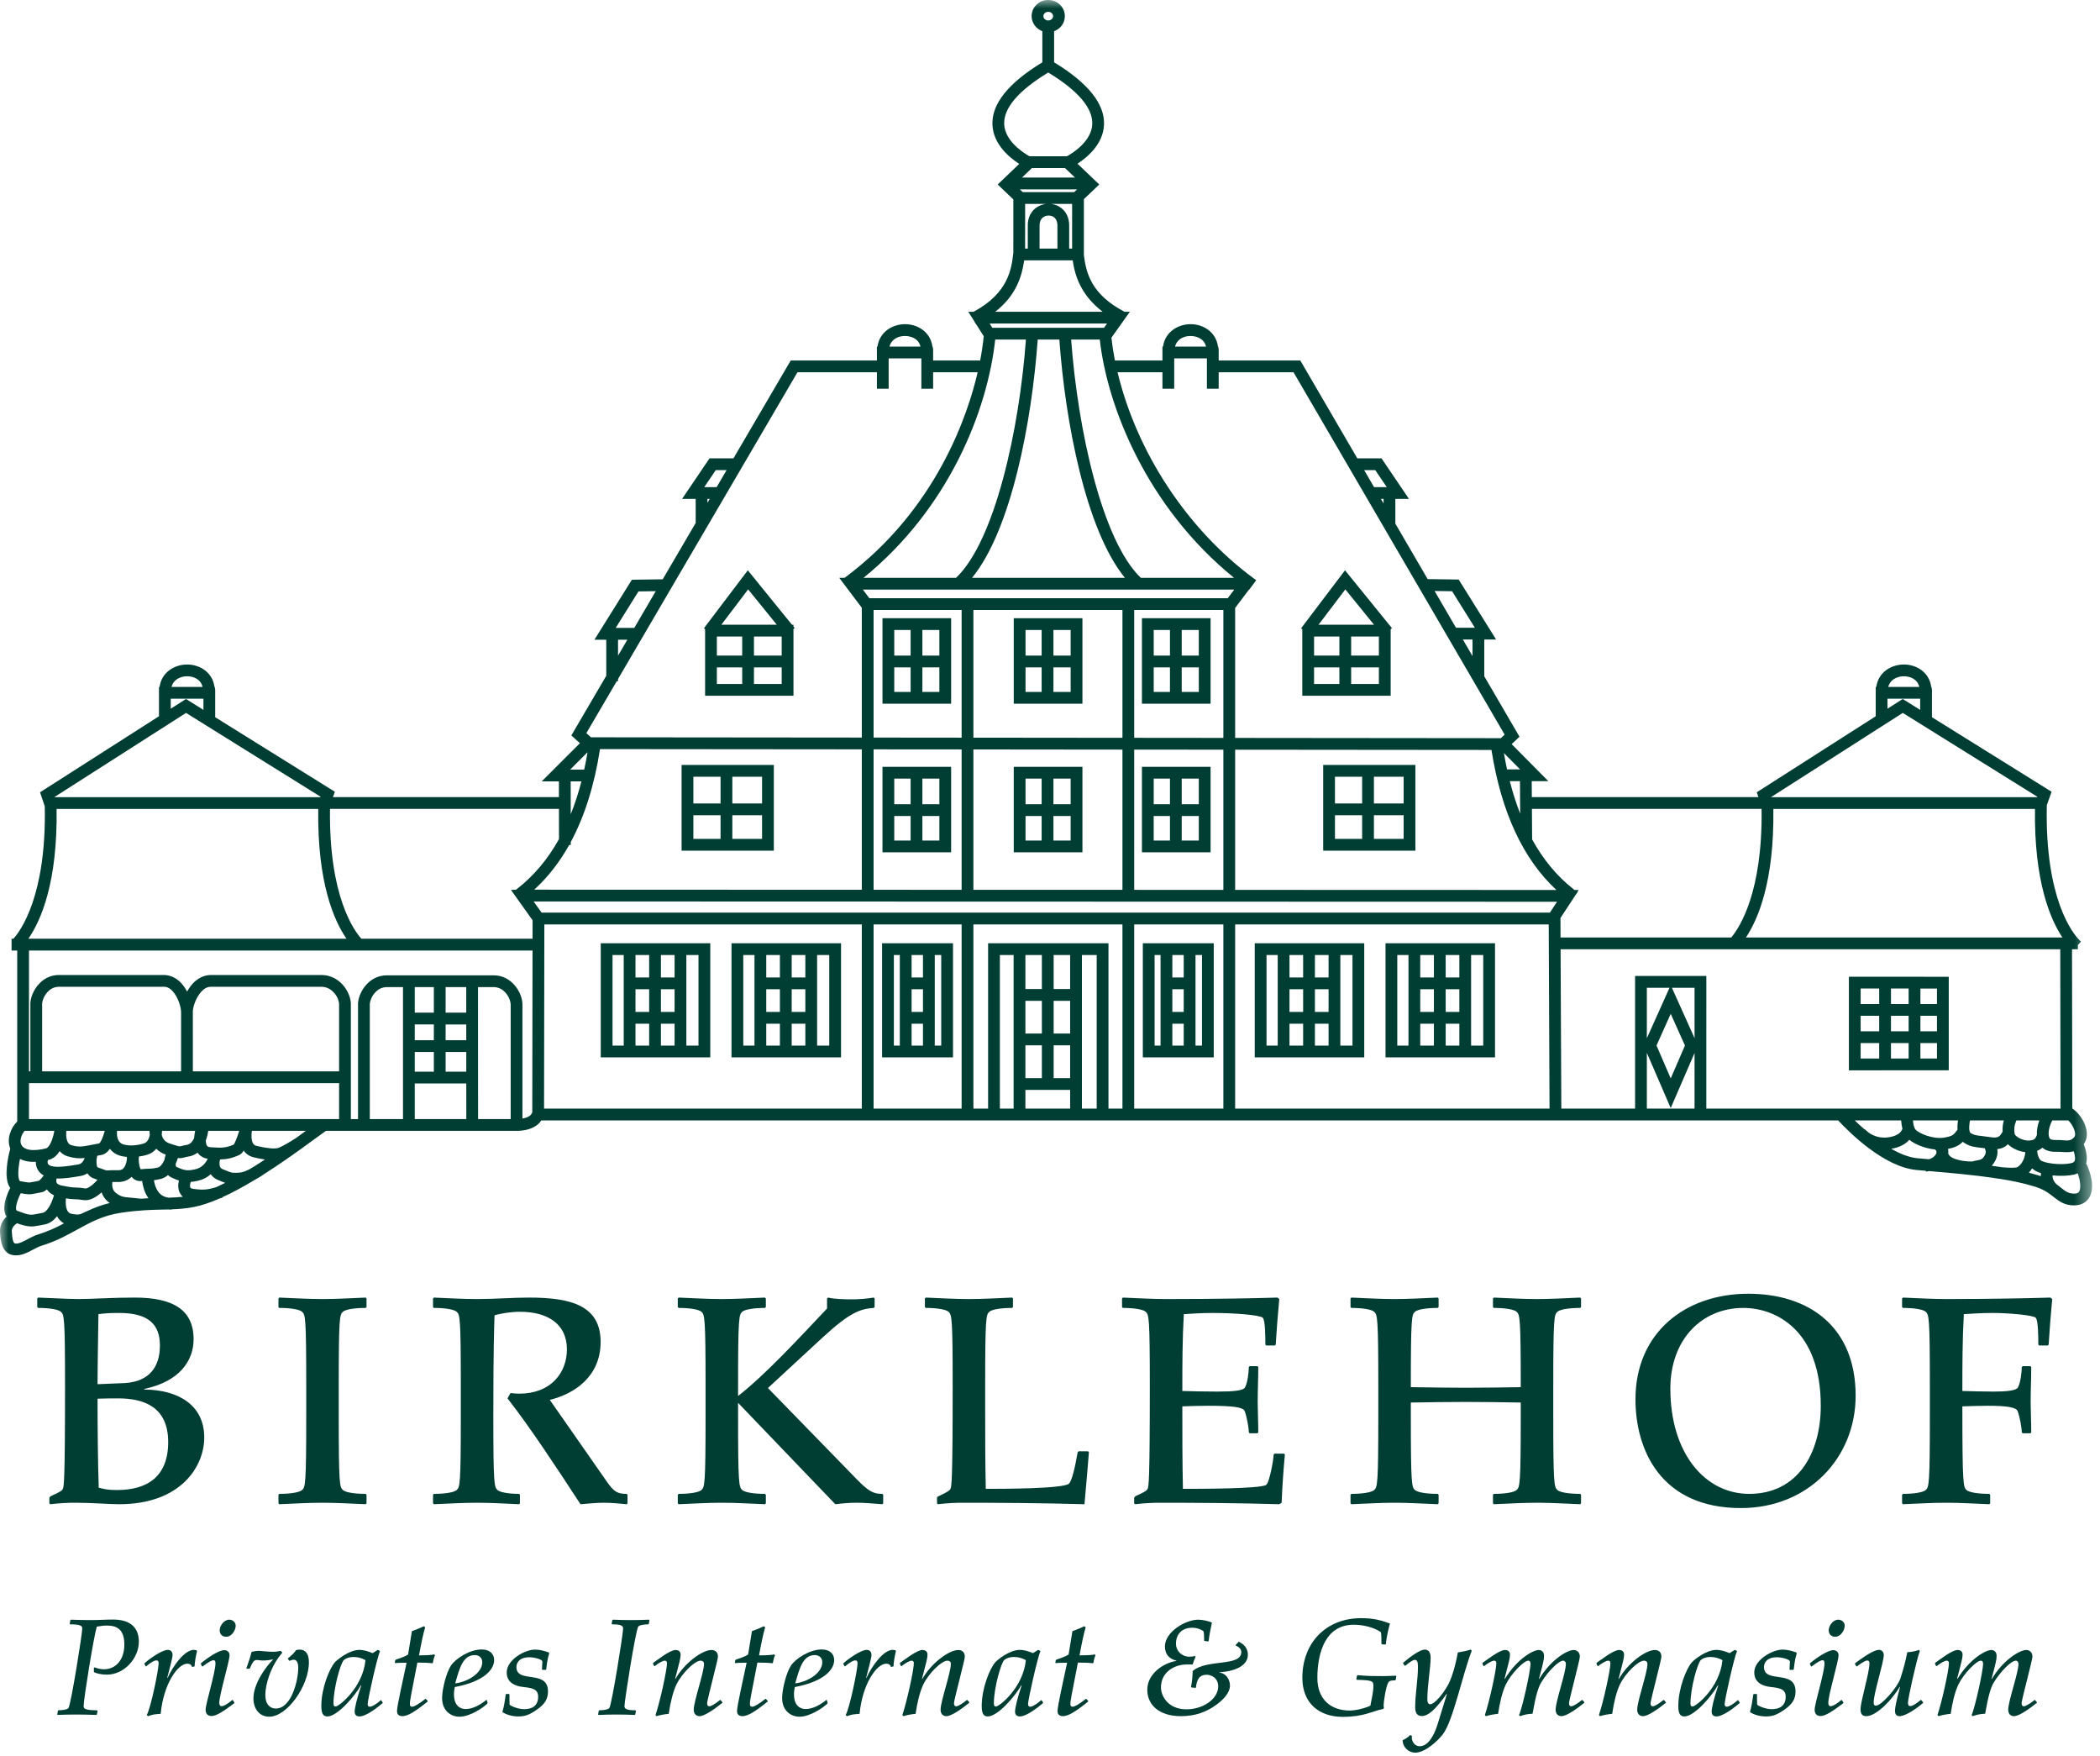 <?xml version="1.0" encoding="UTF-8"?>
<svg width="122px" height="102px" viewBox="0 0 122 102" version="1.1" xmlns="http://www.w3.org/2000/svg" xmlns:xlink="http://www.w3.org/1999/xlink">
    <!-- Generator: Sketch 49.1 (51147) - http://www.bohemiancoding.com/sketch -->
    <title>Page 1</title>
    <desc>Created with Sketch.</desc>
    <defs>
        <polygon id="path-1" points="0 101.798 121.54 101.798 121.54 0 0 0"></polygon>
    </defs>
    <g id="Layouts" stroke="none" stroke-width="1" fill="none" fill-rule="evenodd">
        <g id="Startseite-/-V2-/-Desktop" transform="translate(-225, -1037)">
            <g id="Group-20" transform="translate(88, 675)">
                <g id="teaser-birklehof" transform="translate(0, 87)">
                    <g id="Group-10">
                        <g id="Bitmap" transform="translate(90, 275)">
                            <g id="Page-1" transform="translate(47, 0)">
                                <path d="M6.869,81.221 C6.56,81.221 6.216,81.221 5.667,81.238 C5.667,82.955 5.684,84.793 5.736,86.407 C6.079,86.492 6.234,86.544 6.8,86.544 C8.569,86.544 9.771,85.754 9.771,83.762 C9.771,81.702 8.346,81.221 6.869,81.221 Z M6.921,76.259 C6.268,76.259 5.993,76.293 5.719,76.328 C5.701,77.684 5.667,79.35 5.667,80.397 C5.925,80.38 7.075,80.345 7.298,80.329 C8.672,80.225 9.29,79.401 9.29,78.148 C9.29,76.929 8.637,76.259 6.921,76.259 Z M2.164,75.418 L2.216,75.366 C2.645,75.384 3.109,75.401 3.452,75.418 C3.864,75.435 4.242,75.452 4.568,75.452 C5.409,75.452 6.423,75.366 7.83,75.366 C10.045,75.366 11.247,76.07 11.247,77.787 C11.247,79.041 10.423,80.243 8.38,80.672 L8.38,80.706 C10.389,80.723 11.866,81.633 11.866,83.488 C11.866,85.188 10.492,87.368 6.921,87.368 C6.302,87.368 5.375,87.282 4.397,87.282 C3.984,87.282 3.521,87.299 2.92,87.368 L2.868,87.316 L2.868,86.99 L2.937,86.904 C3.521,86.647 3.624,86.561 3.658,86.458 C3.71,86.303 3.778,86.114 3.778,80.5 C3.778,76.517 3.727,76.362 3.538,76.19 C3.384,76.053 2.868,75.967 2.216,75.967 L2.164,75.916 L2.164,75.418 Z" id="Fill-1" fill="#003D32"></path>
                                <path d="M16.177,75.418 L16.228,75.366 C17.087,75.4 17.911,75.452 18.735,75.452 C19.559,75.452 20.383,75.4 21.242,75.366 L21.293,75.418 L21.293,75.916 L21.242,75.967 C20.59,75.967 20.074,76.053 19.92,76.19 C19.731,76.362 19.679,76.517 19.679,80.5 L19.679,82.234 C19.679,86.218 19.731,86.372 19.92,86.544 C20.074,86.681 20.59,86.767 21.242,86.767 L21.293,86.819 L21.293,87.317 L21.242,87.368 C20.383,87.333 19.559,87.282 18.735,87.282 C17.911,87.282 17.087,87.333 16.228,87.368 L16.177,87.317 L16.177,86.819 L16.228,86.767 C16.881,86.767 17.396,86.681 17.551,86.544 C17.739,86.372 17.791,86.218 17.791,82.234 L17.791,80.5 C17.791,76.517 17.739,76.362 17.551,76.19 C17.396,76.053 16.881,75.967 16.228,75.967 L16.177,75.916 L16.177,75.418 Z" id="Fill-3" fill="#003D32"></path>
                                <path d="M29.656,80.912 C29.845,80.929 29.999,80.947 30.171,80.947 C31.991,80.947 32.935,79.745 32.935,78.371 C32.935,76.912 31.836,76.19 30.205,76.19 C29.707,76.19 29.124,76.276 28.729,76.397 C28.712,77.049 28.66,78.113 28.66,82.234 C28.66,86.217 28.712,86.372 28.901,86.544 C29.055,86.681 29.57,86.767 30.154,86.767 L30.205,86.818 L30.205,87.316 L30.154,87.368 C29.364,87.333 28.54,87.282 27.716,87.282 C26.892,87.282 26.067,87.333 25.209,87.368 L25.157,87.316 L25.157,86.818 L25.209,86.767 C25.861,86.767 26.377,86.681 26.531,86.544 C26.72,86.372 26.771,86.217 26.771,82.234 L26.771,80.5 C26.771,76.517 26.72,76.362 26.531,76.19 C26.377,76.053 25.861,75.967 25.209,75.967 L25.157,75.916 L25.157,75.418 L25.209,75.366 C26.067,75.401 26.892,75.452 27.716,75.452 C28.746,75.452 29.776,75.366 30.738,75.366 C33.21,75.366 34.893,75.847 34.893,77.942 C34.893,79.951 33.365,80.963 31.94,81.307 L35.271,86.08 C35.682,86.664 35.889,86.767 36.404,86.767 L36.455,86.818 L36.455,87.316 L36.404,87.368 C36.009,87.333 35.545,87.282 35.099,87.282 C34.635,87.282 34.189,87.333 33.725,87.368 C32.386,85.325 30.841,82.956 29.484,81.221 L29.656,80.912 Z" id="Fill-5" fill="#003D32"></path>
                                <path d="M48.047,75.418 L48.115,75.366 C48.442,75.452 49.06,75.469 49.489,75.469 C49.901,75.469 50.33,75.435 50.76,75.366 L50.811,75.418 L50.811,75.916 L50.76,75.967 C49.97,76.019 49.352,76.242 47.789,77.684 L44.613,80.62 L49.798,85.943 C50.485,86.647 50.76,86.767 51.258,86.767 L51.309,86.819 L51.309,87.317 L51.258,87.368 C50.76,87.333 50.262,87.282 49.764,87.282 C49.352,87.282 48.939,87.317 48.528,87.368 L42.878,81.479 L42.878,82.234 C42.878,86.218 42.93,86.372 43.119,86.544 C43.274,86.681 43.789,86.767 44.441,86.767 L44.492,86.819 L44.492,87.317 L44.441,87.368 C43.583,87.333 42.758,87.282 41.934,87.282 C41.11,87.282 40.286,87.333 39.428,87.368 L39.376,87.317 L39.376,86.819 L39.428,86.767 C40.08,86.767 40.595,86.681 40.75,86.544 C40.938,86.372 40.99,86.218 40.99,82.234 L40.99,80.5 C40.99,76.517 40.938,76.362 40.75,76.19 C40.595,76.053 40.08,75.967 39.428,75.967 L39.376,75.916 L39.376,75.418 L39.428,75.366 C40.286,75.4 41.11,75.452 41.934,75.452 C42.758,75.452 43.583,75.4 44.441,75.366 L44.492,75.418 L44.492,75.916 L44.441,75.967 C43.789,75.967 43.274,76.053 43.119,76.19 C42.93,76.362 42.878,76.517 42.878,80.5 L42.878,81.084 C44.475,79.83 46.295,77.856 48.047,76.002 L48.047,75.418 Z" id="Fill-7" fill="#003D32"></path>
                                <path d="M53.732,75.418 L53.783,75.366 C54.641,75.4 55.466,75.452 56.29,75.452 C57.114,75.452 57.938,75.4 58.796,75.366 L58.848,75.418 L58.848,75.916 L58.796,75.967 C58.144,75.967 57.629,76.053 57.474,76.19 C57.286,76.362 57.234,76.517 57.234,80.5 L57.234,81.685 C57.234,83.282 57.234,84.896 57.269,86.475 C58.179,86.475 61.836,86.475 62.11,86.166 C62.265,85.994 62.436,85.342 62.608,84.346 L62.66,84.295 L63.209,84.295 L63.261,84.346 C63.192,85.136 63.106,86.304 63.003,87.368 C60.582,87.299 57.99,87.282 55.964,87.282 C55.551,87.282 55.088,87.299 54.487,87.368 L54.436,87.317 L54.436,86.973 L54.487,86.921 C55.071,86.647 55.191,86.561 55.225,86.458 C55.277,86.304 55.346,86.114 55.346,80.5 C55.346,76.517 55.294,76.362 55.105,76.19 C54.95,76.053 54.436,75.967 53.783,75.967 L53.732,75.916 L53.732,75.418 Z" id="Fill-9" fill="#003D32"></path>
                                <path d="M65.185,75.418 L65.236,75.366 C66.095,75.4 66.919,75.452 67.743,75.452 C70.92,75.452 73.1,75.4 74.216,75.366 L74.32,75.452 C74.234,76.345 74.165,77.255 74.113,78.096 L74.062,78.148 L73.564,78.148 L73.512,78.096 C73.512,77.753 73.512,76.671 73.358,76.534 C73.186,76.379 71.744,76.259 70.439,76.259 C69.735,76.259 69.117,76.31 68.774,76.328 C68.688,77.839 68.688,79.315 68.688,80.792 C69.34,80.809 70.044,80.826 70.697,80.826 C71.641,80.826 72.225,80.775 72.328,80.586 C72.482,80.311 72.551,79.676 72.551,79.401 L72.602,79.35 L73.049,79.35 L73.1,79.401 C73.1,80.071 73.066,80.758 73.066,81.444 C73.066,81.908 73.1,82.595 73.1,83.196 L73.049,83.247 L72.602,83.247 L72.551,83.196 C72.551,82.938 72.431,82.268 72.311,81.959 C72.225,81.736 71.658,81.65 70.199,81.65 C69.615,81.65 69.168,81.668 68.688,81.685 C68.688,83.282 68.688,84.896 68.722,86.475 C69.632,86.475 73.169,86.475 73.547,86.252 C73.753,86.132 73.993,84.741 73.993,84.483 L74.045,84.432 L74.594,84.432 L74.646,84.483 C74.577,85.205 74.491,86.338 74.457,87.282 L74.32,87.368 C72.036,87.299 69.443,87.282 67.417,87.282 C67.005,87.282 66.541,87.299 65.941,87.368 L65.889,87.317 L65.889,86.99 L65.958,86.904 C66.524,86.647 66.645,86.561 66.679,86.458 C66.731,86.304 66.799,86.114 66.799,80.5 C66.799,76.517 66.748,76.362 66.559,76.19 C66.404,76.053 65.889,75.967 65.236,75.967 L65.185,75.916 L65.185,75.418 Z" id="Fill-11" fill="#003D32"></path>
                                <path d="M78.459,86.818 L78.51,86.767 C79.163,86.767 79.678,86.681 79.833,86.544 C80.021,86.372 80.073,86.218 80.073,82.234 L80.073,80.5 C80.073,76.517 80.021,76.362 79.833,76.19 C79.678,76.053 79.163,75.967 78.51,75.967 L78.459,75.916 L78.459,75.418 L78.51,75.366 C79.369,75.401 80.193,75.452 81.017,75.452 C81.842,75.452 82.666,75.401 83.524,75.366 L83.576,75.418 L83.576,75.916 L83.524,75.967 C82.871,75.967 82.356,76.053 82.202,76.19 C82.013,76.362 81.962,76.517 81.962,80.569 C83.078,80.586 84.125,80.603 85.155,80.603 C86.185,80.603 87.233,80.586 88.349,80.569 C88.349,76.517 88.297,76.362 88.108,76.19 C87.954,76.053 87.439,75.967 86.786,75.967 L86.735,75.916 L86.735,75.418 L86.786,75.366 C87.645,75.401 88.469,75.452 89.293,75.452 C90.117,75.452 90.942,75.401 91.8,75.366 L91.851,75.418 L91.851,75.916 L91.8,75.967 C91.147,75.967 90.632,76.053 90.478,76.19 C90.289,76.362 90.237,76.517 90.237,80.5 L90.237,82.234 C90.237,86.218 90.289,86.372 90.478,86.544 C90.632,86.681 91.147,86.767 91.8,86.767 L91.851,86.818 L91.851,87.316 L91.8,87.368 C90.942,87.334 90.117,87.282 89.293,87.282 C88.469,87.282 87.645,87.334 86.786,87.368 L86.735,87.316 L86.735,86.818 L86.786,86.767 C87.439,86.767 87.954,86.681 88.108,86.544 C88.297,86.372 88.349,86.218 88.349,82.166 L88.349,81.462 C87.233,81.444 86.185,81.427 85.155,81.427 C84.125,81.427 83.078,81.444 81.962,81.462 L81.962,82.166 C81.962,86.218 82.013,86.372 82.202,86.544 C82.356,86.681 82.871,86.767 83.524,86.767 L83.576,86.818 L83.576,87.316 L83.524,87.368 C82.666,87.334 81.842,87.282 81.017,87.282 C80.193,87.282 79.369,87.334 78.51,87.368 L78.459,87.316 L78.459,86.818 Z" id="Fill-13" fill="#003D32"></path>
                                <path d="M101.28,75.967 C98.859,75.967 97.039,77.804 97.039,80.655 C97.039,84.38 99.031,86.767 101.623,86.767 C104.422,86.767 105.778,84.432 105.778,81.65 C105.778,77.238 103.151,75.967 101.28,75.967 M101.572,75.143 C105.04,75.143 107.804,77.014 107.804,81.067 C107.804,84.673 105.057,87.591 101.142,87.591 C96.455,87.591 95.013,84.175 95.013,81.273 C95.013,77.427 97.88,75.143 101.572,75.143" id="Fill-15" fill="#003D32"></path>
                                <path d="M110.502,75.418 L110.553,75.366 C111.412,75.4 112.236,75.452 113.06,75.452 C115.824,75.452 118.005,75.4 119.121,75.366 L119.224,75.452 C119.138,76.345 119.069,77.255 119.018,78.096 L118.967,78.148 L118.469,78.148 L118.417,78.096 C118.417,77.753 118.417,76.671 118.263,76.534 C118.091,76.379 116.648,76.259 115.756,76.259 C115.052,76.259 114.434,76.31 114.09,76.328 C114.004,77.839 114.004,79.315 114.004,80.792 C114.657,80.809 115.361,80.826 115.807,80.826 C116.546,80.826 117.13,80.775 117.232,80.586 C117.387,80.311 117.456,79.676 117.456,79.401 L117.507,79.35 L117.954,79.35 L118.005,79.401 C118.005,80.071 117.971,80.758 117.971,81.444 C117.971,81.908 118.005,82.595 118.005,83.196 L117.954,83.247 L117.507,83.247 L117.456,83.196 C117.456,82.938 117.335,82.268 117.215,81.959 C117.13,81.736 116.563,81.65 115.516,81.65 C114.932,81.65 114.485,81.668 114.004,81.685 C114.004,86.218 114.056,86.372 114.245,86.544 C114.399,86.681 114.914,86.767 115.567,86.767 L115.619,86.819 L115.619,87.317 L115.567,87.368 C114.709,87.333 113.885,87.282 113.06,87.282 C112.236,87.282 111.412,87.333 110.553,87.368 L110.502,87.317 L110.502,86.819 L110.553,86.767 C111.206,86.767 111.721,86.681 111.876,86.544 C112.064,86.372 112.116,86.218 112.116,82.234 L112.116,80.5 C112.116,76.517 112.064,76.362 111.876,76.19 C111.721,76.053 111.206,75.967 110.553,75.967 L110.502,75.916 L110.502,75.418 Z" id="Fill-17" fill="#003D32"></path>
                                <path d="M5.454,96.876 L5.502,96.844 C5.621,96.892 5.819,96.955 6.033,96.955 C6.74,96.955 7.224,96.392 7.224,95.518 C7.224,94.59 6.748,94.415 6.192,94.415 C6.041,94.415 5.787,94.447 5.621,94.479 C5.422,95.185 4.858,98.71 4.858,99.091 C4.858,99.234 4.93,99.337 5.636,99.337 L5.668,99.361 L5.629,99.583 L5.597,99.606 C5.152,99.591 4.763,99.583 4.398,99.583 C4.08,99.583 3.708,99.591 3.358,99.606 L3.326,99.583 L3.366,99.361 L3.398,99.337 C3.573,99.337 3.93,99.305 3.985,99.194 C4.144,98.876 4.779,94.891 4.779,94.59 C4.779,94.447 4.708,94.344 4.08,94.344 L4.049,94.32 L4.088,94.098 L4.12,94.074 C4.533,94.09 4.906,94.098 5.271,94.098 C5.517,94.098 5.74,94.09 5.946,94.082 C6.16,94.074 6.359,94.066 6.557,94.066 C7.518,94.066 8.066,94.479 8.066,95.359 C8.066,96.297 7.232,97.265 6.216,97.265 C5.835,97.265 5.612,97.185 5.493,97.138 L5.454,97.098 L5.454,96.876 Z" id="Fill-19" fill="#003D32"></path>
                                <path d="M8.39,96.638 L8.398,96.606 C8.668,96.352 9.414,95.828 9.747,95.828 C9.93,95.828 10.025,95.947 10.025,96.122 C10.025,96.304 9.835,96.979 9.715,97.448 L9.732,97.463 C10.049,96.765 10.716,95.828 11.264,95.828 C11.351,95.828 11.406,95.844 11.43,95.868 L11.446,95.899 C11.367,96.225 11.319,96.527 11.303,96.789 L11.16,96.82 C11.105,96.67 11.01,96.63 10.882,96.63 C10.319,96.63 9.493,97.828 9.335,99.543 C8.954,99.567 8.866,99.583 8.604,99.678 L8.525,99.615 C8.755,99.226 9.215,96.995 9.215,96.606 C9.215,96.503 9.192,96.44 9.081,96.44 C8.969,96.44 8.787,96.535 8.493,96.781 L8.461,96.781 L8.39,96.638 Z" id="Fill-21" fill="#003D32"></path>
                                <path d="M13.311,94.074 C13.517,94.074 13.692,94.217 13.692,94.431 C13.692,94.645 13.493,95.066 13.136,95.066 C12.89,95.066 12.763,94.891 12.763,94.693 C12.763,94.407 13.033,94.074 13.311,94.074 Z M11.668,96.646 L11.676,96.606 C12.088,96.257 12.723,95.844 13.033,95.844 C13.184,95.844 13.335,95.939 13.335,96.138 C13.335,96.495 12.739,98.439 12.739,98.9 C12.739,99.027 12.779,99.098 12.874,99.098 C12.986,99.098 13.184,99.003 13.493,98.741 L13.525,98.741 L13.612,98.884 L13.612,98.924 C12.969,99.408 12.565,99.67 12.287,99.67 C12.057,99.67 11.945,99.52 11.945,99.305 C11.945,98.956 12.517,97.138 12.517,96.622 C12.517,96.503 12.501,96.431 12.398,96.431 C12.303,96.431 12.12,96.527 11.771,96.789 L11.739,96.789 L11.668,96.646 Z" id="Fill-23" fill="#003D32"></path>
                                <path d="M16.724,96.352 L16.732,96.32 C16.922,96.161 17.097,96.003 17.2,95.844 C17.24,95.828 17.311,95.812 17.415,95.812 C17.74,95.812 17.946,96.05 17.946,96.543 C17.946,97.94 16.668,99.71 15.644,99.71 C15.073,99.71 14.723,99.257 14.723,98.638 C14.723,97.765 15.501,96.733 15.859,96.4 L15.843,96.384 C15.716,96.407 15.509,96.447 15.271,96.447 C15.12,96.447 15.041,96.416 14.914,96.416 C14.747,96.416 14.668,96.551 14.517,96.9 L14.485,96.924 L14.326,96.924 L14.311,96.9 C14.501,96.376 14.549,96.201 14.62,95.939 C14.819,95.899 14.922,95.884 15.025,95.884 C15.168,95.884 15.525,95.939 15.859,95.939 C16.017,95.939 16.176,95.916 16.303,95.884 L16.406,95.987 C15.724,96.757 15.414,97.844 15.414,98.448 C15.414,99.011 15.7,99.234 16.025,99.234 C16.938,99.234 17.327,97.59 17.327,96.868 C17.327,96.574 17.232,96.4 17.073,96.4 C16.994,96.4 16.914,96.423 16.827,96.463 L16.803,96.455 L16.724,96.352 Z" id="Fill-25" fill="#003D32"></path>
                                <path d="M19.501,99.115 C19.692,99.115 21.081,98.019 21.232,96.424 C21.033,96.312 20.803,96.241 20.549,96.241 C20.271,96.241 20.089,96.32 19.978,96.416 C19.787,96.582 19.374,98.051 19.374,98.932 C19.374,99.075 19.414,99.115 19.501,99.115 Z M21.946,95.828 L22.081,95.892 C21.914,96.249 21.359,98.726 21.359,98.98 C21.359,99.075 21.406,99.13 21.478,99.13 C21.613,99.13 21.859,98.987 22.121,98.75 L22.144,98.75 L22.232,98.884 L22.232,98.916 C21.589,99.464 21.129,99.694 20.89,99.694 C20.692,99.694 20.605,99.583 20.605,99.416 C20.605,99.194 20.732,98.67 20.986,97.892 L20.97,97.876 C20.644,98.479 19.604,99.694 19.025,99.694 C18.771,99.694 18.668,99.527 18.668,99.083 C18.668,98.067 19.128,96.924 19.454,96.551 C19.557,96.431 20.263,95.828 20.89,95.828 C21.065,95.828 21.335,95.884 21.645,96.018 L21.946,95.828 Z" id="Fill-27" fill="#003D32"></path>
                                <path d="M24.843,98.789 L24.843,98.829 C24.136,99.4 23.692,99.678 23.382,99.678 C23.065,99.678 23.065,99.448 23.065,99.361 C23.065,99.098 23.446,97.408 23.621,96.575 C23.43,96.575 23.12,96.575 22.962,96.598 L22.938,96.575 L22.962,96.432 L22.985,96.4 C23.2,96.328 23.549,96.209 23.708,96.098 L23.93,94.74 C24.256,94.622 24.43,94.55 24.621,94.455 L24.7,94.519 C24.597,94.844 24.478,95.407 24.343,96.146 C24.732,96.146 25.097,96.13 25.224,96.09 L25.271,96.146 C25.216,96.241 25.168,96.447 25.153,96.566 L25.121,96.606 C24.891,96.575 24.541,96.566 24.247,96.566 C23.843,98.622 23.811,98.805 23.811,98.964 C23.811,99.075 23.851,99.13 23.938,99.13 C24.065,99.13 24.311,98.987 24.708,98.678 L24.74,98.678 L24.843,98.789 Z" id="Fill-29" fill="#003D32"></path>
                                <path d="M27.581,96.13 C26.906,96.13 26.7,96.86 26.446,97.773 C27.176,97.686 28.017,97.177 28.017,96.543 C28.017,96.297 27.843,96.13 27.581,96.13 M26.192,96.749 C26.454,96.344 27.279,95.804 27.978,95.804 C28.502,95.804 28.708,96.106 28.708,96.423 C28.708,96.948 28.152,97.662 26.422,97.987 C26.398,98.106 26.374,98.21 26.374,98.416 C26.374,99.035 26.7,99.265 27.049,99.265 C27.454,99.265 27.898,99.027 28.256,98.733 L28.279,98.741 L28.327,98.908 L28.311,98.948 C28.089,99.17 27.319,99.71 26.692,99.71 C26.216,99.71 25.684,99.384 25.684,98.622 C25.684,98.122 25.922,97.162 26.192,96.749" id="Fill-31" fill="#003D32"></path>
                                <path d="M31.51,96.987 L31.486,96.963 C31.494,96.805 31.51,96.558 31.51,96.503 C31.51,96.384 31.057,96.257 30.755,96.257 C30.136,96.257 30.001,96.614 30.001,96.82 C30.001,97.813 31.835,96.939 31.835,98.241 C31.835,98.694 31.645,98.988 31.16,99.321 C30.763,99.591 30.517,99.694 30.113,99.694 C29.715,99.694 29.382,99.567 29.208,99.456 L29.191,99.416 C29.279,99.138 29.335,98.757 29.382,98.416 L29.406,98.392 L29.573,98.392 L29.597,98.416 C29.597,98.615 29.597,98.9 29.604,99.003 C29.612,99.059 30.073,99.273 30.446,99.273 C30.906,99.273 31.264,99.083 31.264,98.551 C31.264,98.122 30.954,98.043 30.422,97.987 C29.866,97.932 29.438,97.693 29.438,97.138 C29.438,96.4 30.493,95.812 31.081,95.812 C31.335,95.812 31.597,95.876 31.883,95.979 L31.906,96.019 C31.795,96.431 31.787,96.503 31.732,96.963 L31.708,96.987 L31.51,96.987 Z" id="Fill-33" fill="#003D32"></path>
                                <path d="M34.787,99.361 L34.819,99.337 C34.993,99.337 35.35,99.305 35.406,99.194 C35.565,98.876 36.2,94.891 36.2,94.59 C36.2,94.447 36.128,94.344 35.565,94.344 L35.533,94.32 L35.573,94.098 L35.604,94.074 C35.954,94.09 36.327,94.098 36.692,94.098 C36.978,94.098 37.351,94.09 37.7,94.074 L37.732,94.098 L37.692,94.32 L37.66,94.344 C37.486,94.344 37.129,94.375 37.073,94.486 C36.906,94.812 36.279,98.805 36.279,99.091 C36.279,99.234 36.351,99.337 36.914,99.337 L36.946,99.361 L36.906,99.583 L36.875,99.607 C36.525,99.591 36.152,99.583 35.787,99.583 C35.501,99.583 35.128,99.591 34.779,99.607 L34.747,99.583 L34.787,99.361 Z" id="Fill-35" fill="#003D32"></path>
                                <path d="M37.938,96.63 L37.946,96.582 C38.144,96.455 38.906,95.836 39.248,95.836 C39.462,95.836 39.541,95.955 39.541,96.114 C39.541,96.32 39.47,96.543 39.224,97.503 L39.24,97.519 C39.755,96.598 40.795,95.836 41.327,95.836 C41.597,95.836 41.708,96.01 41.708,96.209 C41.708,96.352 41.55,96.932 41.406,97.527 C41.256,98.162 41.081,98.789 41.081,98.948 C41.081,99.051 41.137,99.107 41.208,99.107 C41.296,99.107 41.565,98.964 41.827,98.741 L41.859,98.741 L41.97,98.869 L41.97,98.9 C41.541,99.242 40.946,99.678 40.637,99.678 C40.462,99.678 40.303,99.559 40.303,99.305 C40.303,98.805 40.899,97.162 40.899,96.638 C40.899,96.519 40.811,96.455 40.7,96.455 C40.351,96.455 39.605,97.202 39.295,97.845 C39.097,98.257 38.938,98.924 38.85,99.543 C38.596,99.567 38.366,99.607 38.144,99.678 L38.081,99.614 C38.335,98.876 38.748,97.003 38.748,96.606 C38.748,96.503 38.7,96.455 38.62,96.455 C38.509,96.455 38.271,96.582 38.033,96.773 L38.001,96.765 L37.938,96.63 Z" id="Fill-37" fill="#003D32"></path>
                                <path d="M44.597,98.789 L44.597,98.829 C43.89,99.4 43.446,99.678 43.136,99.678 C42.819,99.678 42.819,99.448 42.819,99.361 C42.819,99.098 43.2,97.408 43.375,96.575 C43.184,96.575 42.874,96.575 42.716,96.598 L42.692,96.575 L42.716,96.432 L42.739,96.4 C42.954,96.328 43.303,96.209 43.462,96.098 L43.684,94.74 C44.01,94.622 44.184,94.55 44.375,94.455 L44.454,94.519 C44.351,94.844 44.232,95.407 44.097,96.146 C44.486,96.146 44.851,96.13 44.978,96.09 L45.025,96.146 C44.97,96.241 44.922,96.447 44.907,96.566 L44.875,96.606 C44.645,96.575 44.295,96.566 44.001,96.566 C43.597,98.622 43.565,98.805 43.565,98.964 C43.565,99.075 43.605,99.13 43.692,99.13 C43.819,99.13 44.065,98.987 44.462,98.678 L44.494,98.678 L44.597,98.789 Z" id="Fill-39" fill="#003D32"></path>
                                <path d="M47.335,96.13 C46.66,96.13 46.454,96.86 46.2,97.773 C46.93,97.686 47.771,97.177 47.771,96.543 C47.771,96.297 47.597,96.13 47.335,96.13 M45.946,96.749 C46.208,96.344 47.033,95.804 47.732,95.804 C48.256,95.804 48.462,96.106 48.462,96.423 C48.462,96.948 47.906,97.662 46.176,97.987 C46.152,98.106 46.128,98.21 46.128,98.416 C46.128,99.035 46.454,99.265 46.803,99.265 C47.208,99.265 47.652,99.027 48.01,98.733 L48.033,98.741 L48.081,98.908 L48.065,98.948 C47.843,99.17 47.073,99.71 46.446,99.71 C45.97,99.71 45.438,99.384 45.438,98.622 C45.438,98.122 45.676,97.162 45.946,96.749" id="Fill-41" fill="#003D32"></path>
                                <path d="M48.993,96.638 L49.001,96.606 C49.271,96.352 50.017,95.828 50.351,95.828 C50.533,95.828 50.629,95.947 50.629,96.122 C50.629,96.304 50.438,96.979 50.319,97.448 L50.335,97.463 C50.652,96.765 51.319,95.828 51.867,95.828 C51.954,95.828 52.01,95.844 52.034,95.868 L52.049,95.899 C51.97,96.225 51.922,96.527 51.907,96.789 L51.764,96.82 C51.708,96.67 51.613,96.63 51.486,96.63 C50.922,96.63 50.097,97.828 49.938,99.543 C49.557,99.567 49.47,99.583 49.208,99.678 L49.128,99.615 C49.358,99.226 49.819,96.995 49.819,96.606 C49.819,96.503 49.795,96.44 49.684,96.44 C49.573,96.44 49.39,96.535 49.097,96.781 L49.065,96.781 L48.993,96.638 Z" id="Fill-43" fill="#003D32"></path>
                                <path d="M52.279,96.63 L52.287,96.582 C52.486,96.455 53.247,95.836 53.589,95.836 C53.803,95.836 53.882,95.955 53.882,96.114 C53.882,96.32 53.811,96.543 53.565,97.503 L53.581,97.519 C54.097,96.598 55.137,95.836 55.669,95.836 C55.938,95.836 56.05,96.01 56.05,96.209 C56.05,96.352 55.891,96.932 55.748,97.527 C55.597,98.162 55.422,98.789 55.422,98.948 C55.422,99.051 55.478,99.107 55.549,99.107 C55.637,99.107 55.907,98.964 56.168,98.741 L56.201,98.741 L56.311,98.869 L56.311,98.9 C55.883,99.242 55.288,99.678 54.978,99.678 C54.803,99.678 54.644,99.559 54.644,99.305 C54.644,98.805 55.24,97.162 55.24,96.638 C55.24,96.519 55.153,96.455 55.042,96.455 C54.692,96.455 53.946,97.202 53.636,97.845 C53.438,98.257 53.279,98.924 53.192,99.543 C52.938,99.567 52.708,99.607 52.486,99.678 L52.422,99.614 C52.676,98.876 53.089,97.003 53.089,96.606 C53.089,96.503 53.041,96.455 52.962,96.455 C52.851,96.455 52.612,96.582 52.374,96.773 L52.343,96.765 L52.279,96.63 Z" id="Fill-45" fill="#003D32"></path>
                                <path d="M57.867,99.115 C58.057,99.115 59.446,98.019 59.597,96.424 C59.399,96.312 59.169,96.241 58.914,96.241 C58.637,96.241 58.454,96.32 58.343,96.416 C58.152,96.582 57.739,98.051 57.739,98.932 C57.739,99.075 57.779,99.115 57.867,99.115 Z M60.312,95.828 L60.447,95.892 C60.28,96.249 59.724,98.726 59.724,98.98 C59.724,99.075 59.772,99.13 59.843,99.13 C59.978,99.13 60.224,98.987 60.486,98.75 L60.51,98.75 L60.597,98.884 L60.597,98.916 C59.954,99.464 59.494,99.694 59.256,99.694 C59.057,99.694 58.97,99.583 58.97,99.416 C58.97,99.194 59.097,98.67 59.351,97.892 L59.335,97.876 C59.01,98.479 57.97,99.694 57.39,99.694 C57.136,99.694 57.033,99.527 57.033,99.083 C57.033,98.067 57.494,96.924 57.819,96.551 C57.922,96.431 58.629,95.828 59.256,95.828 C59.43,95.828 59.7,95.884 60.01,96.018 L60.312,95.828 Z" id="Fill-47" fill="#003D32"></path>
                                <path d="M63.216,98.789 L63.216,98.829 C62.51,99.4 62.065,99.678 61.756,99.678 C61.438,99.678 61.438,99.448 61.438,99.361 C61.438,99.098 61.819,97.408 61.994,96.575 C61.803,96.575 61.493,96.575 61.335,96.598 L61.311,96.575 L61.335,96.432 L61.359,96.4 C61.573,96.328 61.922,96.209 62.081,96.098 L62.303,94.74 C62.629,94.622 62.803,94.55 62.994,94.455 L63.073,94.519 C62.97,94.844 62.851,95.407 62.716,96.146 C63.105,96.146 63.47,96.13 63.597,96.09 L63.645,96.146 C63.589,96.241 63.541,96.447 63.526,96.566 L63.494,96.606 C63.264,96.575 62.915,96.566 62.621,96.566 C62.216,98.622 62.184,98.805 62.184,98.964 C62.184,99.075 62.224,99.13 62.311,99.13 C62.438,99.13 62.684,98.987 63.081,98.678 L63.113,98.678 L63.216,98.789 Z" id="Fill-49" fill="#003D32"></path>
                                <path d="M71.955,95.36 L71.979,95.36 C72.265,95.495 72.495,95.741 72.495,96.106 C72.495,96.773 71.709,97.075 70.836,97.13 L70.836,97.146 C71.193,97.17 71.455,97.519 71.455,97.908 C71.455,98.297 71.098,98.733 70.534,99.107 C70.098,99.392 69.51,99.678 68.605,99.678 C67.351,99.678 66.652,99.035 66.652,98.138 C66.652,97.225 67.581,96.582 68.343,96.471 L68.343,96.455 C67.954,96.36 67.676,96.106 67.676,95.63 C67.676,94.78 68.875,94.074 69.613,94.074 C69.82,94.074 70.2,94.145 70.407,94.241 C70.32,94.645 70.264,94.923 70.216,95.312 L70.193,95.336 L69.978,95.312 L69.955,95.288 C69.955,95.138 69.955,94.788 69.907,94.74 C69.843,94.677 69.582,94.542 69.264,94.542 C68.621,94.542 68.319,94.963 68.319,95.463 C68.319,95.908 68.677,96.225 69.09,96.225 C69.208,96.225 69.32,96.209 69.431,96.185 L69.455,96.241 C69.383,96.392 69.327,96.535 69.288,96.677 L68.931,96.677 C68.232,96.677 67.446,97.114 67.446,98.011 C67.446,98.503 67.859,99.281 68.923,99.281 C69.899,99.281 70.772,98.678 70.772,97.948 C70.772,97.44 70.343,97.273 70.106,97.273 C69.685,97.273 69.534,97.527 69.478,98.011 L69.455,98.035 L69.216,98.011 L69.192,97.987 C69.256,97.654 69.28,97.376 69.288,97.059 C70.113,96.336 72.114,96.828 72.114,95.947 C72.114,95.812 72.019,95.678 71.788,95.574 L71.788,95.542 L71.955,95.36 Z" id="Fill-51" fill="#003D32"></path>
                                <path d="M78.836,97.32 L78.867,97.297 C79.494,97.352 79.772,97.352 80.328,97.352 C80.495,97.352 80.645,97.344 81.09,97.328 L81.122,97.352 L81.082,97.574 L81.05,97.598 C80.804,97.598 80.709,97.63 80.653,97.725 C80.51,97.964 80.383,98.861 80.383,99.02 C80.383,99.075 80.383,99.138 80.399,99.202 L80.36,99.257 C79.701,99.392 79.241,99.718 78.002,99.718 C76.676,99.718 75.66,98.964 75.66,97.448 C75.66,95.423 77.033,93.986 79.073,93.986 C79.788,93.986 80.193,94.097 80.749,94.296 C80.637,94.701 80.55,95.114 80.51,95.495 L80.479,95.519 L80.28,95.503 L80.256,95.479 C80.256,95.264 80.256,94.82 80.209,94.788 C79.804,94.519 79.193,94.367 78.645,94.367 C77.025,94.367 76.533,95.947 76.533,97.463 C76.533,98.678 77.288,99.352 78.423,99.352 C78.788,99.352 79.383,99.194 79.613,99.067 C79.709,98.591 79.788,98.202 79.788,97.964 C79.788,97.646 79.788,97.59 78.828,97.567 L78.796,97.543 L78.836,97.32 Z" id="Fill-53" fill="#003D32"></path>
                                <path d="M81.51,96.614 L81.51,96.582 C81.97,96.185 82.51,95.812 82.771,95.812 C82.954,95.812 83.113,95.923 83.113,96.28 C83.113,96.821 82.922,97.9 82.922,98.71 C82.922,98.9 82.994,98.987 83.089,98.987 C83.327,98.987 83.82,98.416 84.121,97.868 C84.47,97.233 84.669,96.114 84.693,95.979 C85.097,95.908 85.177,95.892 85.431,95.812 L85.503,95.876 C84.97,97.233 84.422,99.94 83.827,100.726 C83.55,101.091 82.803,101.798 82.216,101.798 C81.851,101.798 81.494,101.504 81.486,101.075 C81.645,101.004 81.803,100.908 81.922,100.774 L82.025,100.821 C82.018,100.861 82.018,100.885 82.018,100.916 C82.018,101.115 82.153,101.424 82.485,101.424 C82.93,101.424 83.287,100.885 83.51,100.17 L84.057,98.4 L84.042,98.384 C83.351,99.361 82.946,99.67 82.597,99.67 C82.359,99.67 82.216,99.527 82.216,99.162 C82.216,98.376 82.375,97.606 82.375,96.821 C82.375,96.519 82.335,96.408 82.184,96.408 C82.081,96.408 81.851,96.574 81.645,96.749 L81.612,96.749 L81.51,96.614 Z" id="Fill-55" fill="#003D32"></path>
                                <path d="M86.121,96.63 L86.129,96.582 C86.327,96.455 87.089,95.836 87.43,95.836 C87.645,95.836 87.724,95.955 87.724,96.114 C87.724,96.304 87.653,96.543 87.407,97.503 L87.423,97.519 C88.153,96.32 89.09,95.836 89.383,95.836 C89.55,95.836 89.701,95.931 89.701,96.178 C89.701,96.408 89.637,96.646 89.407,97.503 L89.423,97.519 C90.05,96.455 91.018,95.836 91.423,95.836 C91.63,95.836 91.781,95.987 91.781,96.209 C91.781,96.352 91.622,96.932 91.479,97.527 C91.328,98.162 91.153,98.789 91.153,98.948 C91.153,99.051 91.209,99.107 91.281,99.107 C91.368,99.107 91.638,98.964 91.899,98.741 L91.931,98.741 L92.042,98.869 L92.042,98.9 C91.614,99.242 91.018,99.678 90.709,99.678 C90.534,99.678 90.375,99.559 90.375,99.305 C90.375,98.805 90.971,97.162 90.971,96.638 C90.971,96.543 90.907,96.455 90.812,96.455 C90.558,96.455 89.939,97.059 89.534,97.725 C89.351,98.027 89.208,98.543 89.034,99.535 C88.677,99.559 88.573,99.591 88.304,99.678 L88.248,99.614 C88.431,99.234 88.915,97.074 88.915,96.63 C88.915,96.503 88.859,96.455 88.78,96.455 C88.534,96.455 87.788,97.202 87.478,97.845 C87.272,98.281 87.121,98.924 87.033,99.543 C86.78,99.567 86.549,99.607 86.327,99.678 L86.264,99.614 C86.517,98.876 86.93,97.003 86.93,96.606 C86.93,96.503 86.883,96.455 86.803,96.455 C86.692,96.455 86.454,96.582 86.216,96.773 L86.184,96.765 L86.121,96.63 Z" id="Fill-57" fill="#003D32"></path>
                                <path d="M92.748,96.63 L92.755,96.582 C92.954,96.455 93.716,95.836 94.057,95.836 C94.272,95.836 94.351,95.955 94.351,96.114 C94.351,96.32 94.279,96.543 94.034,97.503 L94.05,97.519 C94.565,96.598 95.605,95.836 96.137,95.836 C96.407,95.836 96.518,96.01 96.518,96.209 C96.518,96.352 96.359,96.932 96.217,97.527 C96.066,98.162 95.891,98.789 95.891,98.948 C95.891,99.051 95.946,99.107 96.018,99.107 C96.105,99.107 96.375,98.964 96.637,98.741 L96.669,98.741 L96.78,98.869 L96.78,98.9 C96.352,99.242 95.756,99.678 95.446,99.678 C95.272,99.678 95.113,99.559 95.113,99.305 C95.113,98.805 95.709,97.162 95.709,96.638 C95.709,96.519 95.621,96.455 95.51,96.455 C95.161,96.455 94.415,97.202 94.105,97.845 C93.907,98.257 93.748,98.924 93.661,99.543 C93.406,99.567 93.176,99.607 92.954,99.678 L92.89,99.614 C93.144,98.876 93.557,97.003 93.557,96.606 C93.557,96.503 93.509,96.455 93.43,96.455 C93.319,96.455 93.081,96.582 92.843,96.773 L92.811,96.765 L92.748,96.63 Z" id="Fill-59" fill="#003D32"></path>
                                <path d="M98.335,99.115 C98.526,99.115 99.915,98.019 100.066,96.424 C99.867,96.312 99.637,96.241 99.383,96.241 C99.105,96.241 98.923,96.32 98.812,96.416 C98.621,96.582 98.208,98.051 98.208,98.932 C98.208,99.075 98.248,99.115 98.335,99.115 Z M100.78,95.828 L100.915,95.892 C100.749,96.249 100.193,98.726 100.193,98.98 C100.193,99.075 100.24,99.13 100.312,99.13 C100.447,99.13 100.693,98.987 100.955,98.75 L100.979,98.75 L101.066,98.884 L101.066,98.916 C100.423,99.464 99.963,99.694 99.724,99.694 C99.526,99.694 99.439,99.583 99.439,99.416 C99.439,99.194 99.566,98.67 99.82,97.892 L99.804,97.876 C99.478,98.479 98.439,99.694 97.859,99.694 C97.605,99.694 97.502,99.527 97.502,99.083 C97.502,98.067 97.962,96.924 98.288,96.551 C98.391,96.431 99.097,95.828 99.724,95.828 C99.899,95.828 100.169,95.884 100.479,96.018 L100.78,95.828 Z" id="Fill-61" fill="#003D32"></path>
                                <path d="M103.986,96.987 L103.963,96.963 C103.97,96.805 103.986,96.558 103.986,96.503 C103.986,96.384 103.534,96.257 103.232,96.257 C102.613,96.257 102.478,96.614 102.478,96.82 C102.478,97.813 104.312,96.939 104.312,98.241 C104.312,98.694 104.121,98.988 103.637,99.321 C103.24,99.591 102.994,99.694 102.589,99.694 C102.192,99.694 101.859,99.567 101.684,99.456 L101.668,99.416 C101.756,99.138 101.811,98.757 101.859,98.416 L101.883,98.392 L102.05,98.392 L102.073,98.416 C102.073,98.615 102.073,98.9 102.081,99.003 C102.089,99.059 102.55,99.273 102.923,99.273 C103.383,99.273 103.74,99.083 103.74,98.551 C103.74,98.122 103.431,98.043 102.899,97.987 C102.343,97.932 101.915,97.693 101.915,97.138 C101.915,96.4 102.97,95.812 103.558,95.812 C103.812,95.812 104.074,95.876 104.359,95.979 L104.383,96.019 C104.272,96.431 104.264,96.503 104.208,96.963 L104.185,96.987 L103.986,96.987 Z" id="Fill-63" fill="#003D32"></path>
                                <path d="M106.788,94.074 C106.994,94.074 107.169,94.217 107.169,94.431 C107.169,94.645 106.97,95.066 106.613,95.066 C106.367,95.066 106.24,94.891 106.24,94.693 C106.24,94.407 106.51,94.074 106.788,94.074 Z M105.144,96.646 L105.153,96.606 C105.565,96.257 106.2,95.844 106.51,95.844 C106.661,95.844 106.811,95.939 106.811,96.138 C106.811,96.495 106.216,98.439 106.216,98.9 C106.216,99.027 106.256,99.098 106.351,99.098 C106.462,99.098 106.661,99.003 106.97,98.741 L107.002,98.741 L107.089,98.884 L107.089,98.924 C106.446,99.408 106.042,99.67 105.764,99.67 C105.534,99.67 105.422,99.52 105.422,99.305 C105.422,98.956 105.994,97.138 105.994,96.622 C105.994,96.503 105.978,96.431 105.875,96.431 C105.78,96.431 105.597,96.527 105.248,96.789 L105.216,96.789 L105.144,96.646 Z" id="Fill-65" fill="#003D32"></path>
                                <path d="M107.763,96.638 L107.771,96.606 C108.589,95.995 108.954,95.828 109.169,95.828 C109.319,95.828 109.438,95.955 109.438,96.13 C109.438,96.543 108.851,98.361 108.851,98.868 C108.851,99.027 108.891,99.067 108.986,99.067 C109.304,99.067 110.232,98.003 110.399,97.503 C110.605,96.876 110.709,96.44 110.804,95.963 C110.955,95.963 111.36,95.899 111.471,95.828 L111.534,95.884 C111.351,96.384 110.844,98.63 110.844,98.9 C110.844,99.035 110.891,99.091 110.971,99.091 C111.097,99.091 111.248,99.011 111.582,98.741 L111.614,98.741 L111.725,98.876 L111.725,98.908 C111.24,99.321 110.661,99.678 110.359,99.678 C110.192,99.678 110.089,99.583 110.089,99.369 C110.089,99.21 110.145,98.876 110.383,97.987 L110.367,97.971 C109.971,98.654 109.034,99.678 108.422,99.678 C108.208,99.678 108.089,99.567 108.089,99.289 C108.089,98.797 108.605,97.178 108.605,96.614 C108.605,96.487 108.565,96.447 108.478,96.447 C108.383,96.447 108.216,96.535 107.875,96.789 L107.843,96.781 L107.763,96.638 Z" id="Fill-67" fill="#003D32"></path>
                                <path d="M112.414,96.63 L112.422,96.582 C112.62,96.455 113.382,95.836 113.723,95.836 C113.938,95.836 114.017,95.955 114.017,96.114 C114.017,96.304 113.945,96.543 113.699,97.503 L113.716,97.519 C114.446,96.32 115.383,95.836 115.676,95.836 C115.843,95.836 115.994,95.931 115.994,96.178 C115.994,96.408 115.93,96.646 115.7,97.503 L115.716,97.519 C116.343,96.455 117.311,95.836 117.716,95.836 C117.923,95.836 118.074,95.987 118.074,96.209 C118.074,96.352 117.915,96.932 117.772,97.527 C117.621,98.162 117.446,98.789 117.446,98.948 C117.446,99.051 117.502,99.107 117.573,99.107 C117.661,99.107 117.931,98.964 118.192,98.741 L118.224,98.741 L118.335,98.869 L118.335,98.9 C117.906,99.242 117.311,99.678 117.002,99.678 C116.827,99.678 116.668,99.559 116.668,99.305 C116.668,98.805 117.264,97.162 117.264,96.638 C117.264,96.543 117.2,96.455 117.105,96.455 C116.851,96.455 116.232,97.059 115.827,97.725 C115.644,98.027 115.502,98.543 115.327,99.535 C114.97,99.559 114.866,99.591 114.596,99.678 L114.541,99.614 C114.724,99.234 115.208,97.074 115.208,96.63 C115.208,96.503 115.152,96.455 115.073,96.455 C114.827,96.455 114.081,97.202 113.771,97.845 C113.564,98.281 113.414,98.924 113.326,99.543 C113.072,99.567 112.843,99.607 112.62,99.678 L112.557,99.614 C112.81,98.876 113.223,97.003 113.223,96.606 C113.223,96.503 113.176,96.455 113.096,96.455 C112.985,96.455 112.748,96.582 112.509,96.773 L112.478,96.765 L112.414,96.63 Z" id="Fill-69" fill="#003D32"></path>
                                <mask id="mask-2" fill="white">
                                    <use xlink:href="#path-1"></use>
                                </mask>
                                <g id="Clip-72"></g>
                                <path d="M59.579,40.189 L60.515,40.189 L60.515,38.762 L59.579,38.762 L59.579,40.189 Z M61.199,40.189 L62.2,40.189 L62.2,38.762 L61.199,38.762 L61.199,40.189 Z M61.199,38.078 L62.2,38.078 L62.2,36.59 L61.199,36.59 L61.199,38.078 Z M59.579,38.078 L60.515,38.078 L60.515,36.59 L59.579,36.59 L59.579,38.078 Z M58.895,40.872 L62.884,40.872 L62.884,35.907 L58.895,35.907 L58.895,40.872 Z" id="Fill-71" fill="#003D32" mask="url(#mask-2)"></path>
                                <path d="M53.586,40.189 L54.573,40.189 L54.573,38.762 L53.586,38.762 L53.586,40.189 Z M53.586,38.078 L54.573,38.078 L54.573,36.59 L53.586,36.59 L53.586,38.078 Z M51.952,40.189 L52.903,40.189 L52.903,38.762 L51.952,38.762 L51.952,40.189 Z M51.952,38.078 L52.903,38.078 L52.903,36.59 L51.952,36.59 L51.952,38.078 Z M51.268,40.872 L55.256,40.872 L55.256,35.906 L51.268,35.906 L51.268,40.872 Z" id="Fill-73" fill="#003D32" mask="url(#mask-2)"></path>
                                <path d="M41.646,38.078 L43.118,38.078 L43.118,36.97 L41.646,36.97 L41.646,38.078 Z M41.646,39.726 L43.118,39.726 L43.118,38.762 L41.646,38.762 L41.646,39.726 Z M43.801,38.078 L45.413,38.078 L45.413,36.97 L43.801,36.97 L43.801,38.078 Z M43.801,39.726 L45.413,39.726 L45.413,38.762 L43.801,38.762 L43.801,39.726 Z M41.906,36.286 L43.463,34.232 L45.129,36.286 L41.906,36.286 Z M40.963,40.41 L46.097,40.41 L46.097,36.537 L46.167,36.48 L46.097,36.394 L46.096,36.286 L46.01,36.286 L43.444,33.124 L40.995,36.357 L40.896,36.493 L40.963,36.545 L40.963,40.41 Z" id="Fill-74" fill="#003D32" mask="url(#mask-2)"></path>
                                <path d="M42.545,48.724 L44.272,48.724 L44.272,47.351 L42.545,47.351 L42.545,48.724 Z M42.545,46.667 L44.272,46.667 L44.272,45.114 L42.545,45.114 L42.545,46.667 Z M40.282,48.724 L41.861,48.724 L41.861,47.351 L40.282,47.351 L40.282,48.724 Z M40.282,46.667 L41.861,46.667 L41.861,45.114 L40.282,45.114 L40.282,46.667 Z M39.598,49.408 L44.956,49.408 L44.956,44.43 L39.598,44.43 L39.598,49.408 Z" id="Fill-75" fill="#003D32" mask="url(#mask-2)"></path>
                                <path d="M77.555,48.724 L79.134,48.724 L79.134,47.351 L77.555,47.351 L77.555,48.724 Z M79.818,48.724 L81.545,48.724 L81.545,47.351 L79.818,47.351 L79.818,48.724 Z M79.818,46.667 L81.545,46.667 L81.545,45.114 L79.818,45.114 L79.818,46.667 Z M77.555,46.667 L79.134,46.667 L79.134,45.114 L77.555,45.114 L77.555,46.667 Z M76.871,49.408 L82.229,49.408 L82.229,44.43 L76.871,44.43 L76.871,49.408 Z" id="Fill-76" fill="#003D32" mask="url(#mask-2)"></path>
                                <path d="M68.652,40.189 L69.645,40.189 L69.645,38.762 L68.652,38.762 L68.652,40.189 Z M68.652,38.078 L69.645,38.078 L69.645,36.59 L68.652,36.59 L68.652,38.078 Z M67.025,40.189 L67.969,40.189 L67.969,38.762 L67.025,38.762 L67.025,40.189 Z M67.025,38.078 L67.969,38.078 L67.969,36.59 L67.025,36.59 L67.025,38.078 Z M66.341,40.872 L70.329,40.872 L70.329,35.906 L66.341,35.906 L66.341,40.872 Z" id="Fill-77" fill="#003D32" mask="url(#mask-2)"></path>
                                <path d="M59.579,48.821 L60.515,48.821 L60.515,47.395 L59.579,47.395 L59.579,48.821 Z M61.199,48.821 L62.2,48.821 L62.2,47.395 L61.199,47.395 L61.199,48.821 Z M61.199,46.711 L62.2,46.711 L62.2,45.223 L61.199,45.223 L61.199,46.711 Z M59.579,46.711 L60.515,46.711 L60.515,45.223 L59.579,45.223 L59.579,46.711 Z M58.895,49.504 L62.884,49.504 L62.884,44.539 L58.895,44.539 L58.895,49.504 Z" id="Fill-78" fill="#003D32" mask="url(#mask-2)"></path>
                                <path d="M51.952,48.821 L52.903,48.821 L52.903,47.395 L51.952,47.395 L51.952,48.821 Z M53.586,48.821 L54.573,48.821 L54.573,47.395 L53.586,47.395 L53.586,48.821 Z M53.586,46.711 L54.573,46.711 L54.573,45.223 L53.586,45.223 L53.586,46.711 Z M51.952,46.711 L52.903,46.711 L52.903,45.223 L51.952,45.223 L51.952,46.711 Z M51.268,49.504 L55.256,49.504 L55.256,44.539 L51.268,44.539 L51.268,49.504 Z" id="Fill-79" fill="#003D32" mask="url(#mask-2)"></path>
                                <path d="M67.024,48.821 L67.969,48.821 L67.969,47.395 L67.024,47.395 L67.024,48.821 Z M68.652,48.821 L69.645,48.821 L69.645,47.395 L68.652,47.395 L68.652,48.821 Z M68.652,46.711 L69.645,46.711 L69.645,45.223 L68.652,45.223 L68.652,46.711 Z M67.025,46.711 L67.969,46.711 L67.969,45.223 L67.025,45.223 L67.025,46.711 Z M66.341,49.504 L70.329,49.504 L70.329,44.539 L66.341,44.539 L66.341,49.504 Z" id="Fill-80" fill="#003D32" mask="url(#mask-2)"></path>
                                <path d="M76.341,38.078 L77.812,38.078 L77.812,36.97 L76.341,36.97 L76.341,38.078 Z M76.341,39.726 L77.812,39.726 L77.812,38.762 L76.341,38.762 L76.341,39.726 Z M76.6,36.286 L78.157,34.232 L79.824,36.286 L76.6,36.286 Z M78.495,38.078 L80.107,38.078 L80.107,36.97 L78.495,36.97 L78.495,38.078 Z M78.495,39.726 L80.107,39.726 L80.107,38.762 L78.495,38.762 L78.495,39.726 Z M75.657,40.41 L80.791,40.41 L80.791,36.543 L80.866,36.486 L78.139,33.124 L75.69,36.357 L75.588,36.496 L75.657,36.548 L75.657,40.41 Z" id="Fill-81" fill="#003D32" mask="url(#mask-2)"></path>
                                <path d="M38.396,60.731 L39.19,60.731 L39.19,59.459 L38.396,59.459 L38.396,60.731 Z M38.396,58.775 L39.19,58.775 L39.19,57.456 L38.396,57.456 L38.396,58.775 Z M36.919,60.731 L37.713,60.731 L37.713,59.459 L36.919,59.459 L36.919,60.731 Z M36.919,58.775 L37.713,58.775 L37.713,57.456 L36.919,57.456 L36.919,58.775 Z M39.874,60.731 L40.579,60.731 L40.579,55.469 L39.874,55.469 L39.874,60.731 Z M38.396,56.773 L39.19,56.773 L39.19,55.469 L38.396,55.469 L38.396,56.773 Z M36.919,56.773 L37.713,56.773 L37.713,55.469 L36.919,55.469 L36.919,56.773 Z M35.585,60.731 L36.236,60.731 L36.236,55.469 L35.585,55.469 L35.585,60.731 Z M34.901,61.414 L41.263,61.414 L41.263,54.786 L34.901,54.786 L34.901,61.414 Z" id="Fill-82" fill="#003D32" mask="url(#mask-2)"></path>
                                <path d="M45.993,60.731 L46.787,60.731 L46.787,59.459 L45.993,59.459 L45.993,60.731 Z M45.993,58.775 L46.787,58.775 L46.787,57.456 L45.993,57.456 L45.993,58.775 Z M44.516,60.731 L45.309,60.731 L45.309,59.459 L44.516,59.459 L44.516,60.731 Z M44.516,58.775 L45.309,58.775 L45.309,57.456 L44.516,57.456 L44.516,58.775 Z M47.47,60.731 L48.176,60.731 L48.176,55.469 L47.47,55.469 L47.47,60.731 Z M45.993,56.773 L46.787,56.773 L46.787,55.469 L45.993,55.469 L45.993,56.773 Z M44.516,56.773 L45.309,56.773 L45.309,55.469 L44.516,55.469 L44.516,56.773 Z M43.181,60.731 L43.832,60.731 L43.832,55.469 L43.181,55.469 L43.181,60.731 Z M42.498,61.414 L48.86,61.414 L48.86,54.786 L42.498,54.786 L42.498,61.414 Z" id="Fill-83" fill="#003D32" mask="url(#mask-2)"></path>
                                <path d="M52.959,60.731 L53.621,60.731 L53.621,59.459 L52.959,59.459 L52.959,60.731 Z M52.959,58.775 L53.621,58.775 L53.621,57.456 L52.959,57.456 L52.959,58.775 Z M54.305,60.731 L54.681,60.731 L54.681,55.469 L54.305,55.469 L54.305,60.731 Z M52.959,56.773 L53.621,56.773 L53.621,55.469 L52.959,55.469 L52.959,56.773 Z M51.929,60.731 L52.275,60.731 L52.275,55.469 L51.929,55.469 L51.929,60.731 Z M51.245,61.414 L55.365,61.414 L55.365,54.786 L51.245,54.786 L51.245,61.414 Z" id="Fill-84" fill="#003D32" mask="url(#mask-2)"></path>
                                <path d="M68.107,60.731 L68.769,60.731 L68.769,59.459 L68.107,59.459 L68.107,60.731 Z M68.107,58.775 L68.769,58.775 L68.769,57.456 L68.107,57.456 L68.107,58.775 Z M69.453,60.731 L69.83,60.731 L69.83,55.469 L69.453,55.469 L69.453,60.731 Z M68.107,56.773 L68.769,56.773 L68.769,55.469 L68.107,55.469 L68.107,56.773 Z M67.077,60.731 L67.423,60.731 L67.423,55.469 L67.077,55.469 L67.077,60.731 Z M66.393,61.414 L70.513,61.414 L70.513,54.786 L66.393,54.786 L66.393,61.414 Z" id="Fill-85" fill="#003D32" mask="url(#mask-2)"></path>
                                <path d="M76.39,60.731 L77.184,60.731 L77.184,59.459 L76.39,59.459 L76.39,60.731 Z M76.39,58.775 L77.184,58.775 L77.184,57.456 L76.39,57.456 L76.39,58.775 Z M74.913,60.731 L75.706,60.731 L75.706,59.459 L74.913,59.459 L74.913,60.731 Z M74.913,58.775 L75.706,58.775 L75.706,57.456 L74.913,57.456 L74.913,58.775 Z M77.867,60.731 L78.573,60.731 L78.573,55.469 L77.867,55.469 L77.867,60.731 Z M76.39,56.773 L77.184,56.773 L77.184,55.469 L76.39,55.469 L76.39,56.773 Z M74.913,56.773 L75.706,56.773 L75.706,55.469 L74.913,55.469 L74.913,56.773 Z M73.579,60.731 L74.229,60.731 L74.229,55.469 L73.579,55.469 L73.579,60.731 Z M72.895,61.414 L79.256,61.414 L79.256,54.786 L72.895,54.786 L72.895,61.414 Z" id="Fill-86" fill="#003D32" mask="url(#mask-2)"></path>
                                <path d="M83.987,60.731 L84.781,60.731 L84.781,59.459 L83.987,59.459 L83.987,60.731 Z M83.987,58.775 L84.781,58.775 L84.781,57.456 L83.987,57.456 L83.987,58.775 Z M82.51,60.731 L83.303,60.731 L83.303,59.459 L82.51,59.459 L82.51,60.731 Z M82.51,58.775 L83.303,58.775 L83.303,57.456 L82.51,57.456 L82.51,58.775 Z M85.464,60.731 L86.169,60.731 L86.169,55.469 L85.464,55.469 L85.464,60.731 Z M83.987,56.773 L84.781,56.773 L84.781,55.469 L83.987,55.469 L83.987,56.773 Z M82.51,56.773 L83.303,56.773 L83.303,55.469 L82.51,55.469 L82.51,56.773 Z M81.175,60.731 L81.826,60.731 L81.826,55.469 L81.175,55.469 L81.175,60.731 Z M80.492,61.414 L86.853,61.414 L86.853,54.786 L80.492,54.786 L80.492,61.414 Z" id="Fill-87" fill="#003D32" mask="url(#mask-2)"></path>
                                <path d="M108.095,59.9 L109.172,59.9 L109.172,58.999 L108.095,58.999 L108.095,59.9 Z M109.172,60.584 L109.172,61.483 L108.095,61.483 L108.095,60.584 L109.172,60.584 Z M108.095,58.315 L108.095,57.415 L109.172,57.416 L109.172,58.315 L108.095,58.315 Z M109.856,59.9 L110.883,59.9 L110.883,58.999 L109.856,58.999 L109.856,59.9 Z M110.883,60.584 L110.883,61.482 L109.856,61.482 L109.856,60.584 L110.883,60.584 Z M109.856,58.315 L109.856,57.416 L110.883,57.416 L110.883,58.315 L109.856,58.315 Z M111.567,61.482 L111.567,60.584 L112.529,60.584 L112.529,61.482 L111.567,61.482 Z M111.567,59.9 L112.529,59.9 L112.529,58.999 L111.567,58.999 L111.567,59.9 Z M111.567,58.315 L111.567,57.417 L112.529,57.417 L112.529,58.315 L111.567,58.315 Z M113.213,56.734 L107.412,56.731 L107.412,62.167 L113.213,62.165 L113.213,56.734 Z" id="Fill-88" fill="#003D32" mask="url(#mask-2)"></path>
                                <path d="M41.233,28.978 L41.099,29.205 L41.099,28.978 L41.233,28.978 Z M42.211,27.306 L41.633,28.294 L40.913,28.294 L41.582,27.306 L42.211,27.306 Z M115.808,67.588 C116.042,67.251 116.072,66.981 116.031,66.744 C116.28,66.717 116.479,66.625 116.648,66.458 C116.898,66.701 117.28,66.877 117.661,66.92 C117.624,67.466 117.279,67.791 117.135,67.811 C116.848,67.848 116.414,67.807 116.248,67.788 C116.072,67.76 115.893,67.734 115.712,67.709 C115.747,67.671 115.779,67.631 115.808,67.588 Z M109.874,66.724 C110.417,66.634 110.736,66.414 110.922,66.202 C111.269,66.482 111.852,66.705 112.409,66.762 C112.45,66.79 112.479,66.82 112.494,66.85 C112.492,66.888 112.495,66.926 112.499,66.973 C112.442,67.138 112.227,67.303 112.049,67.331 C111.816,67.31 111.594,67.291 111.397,67.273 C110.947,67.231 110.436,67.047 109.873,66.725 C109.873,66.724 109.874,66.724 109.874,66.724 Z M28.679,56.649 L22.468,56.649 C21.909,56.649 21.527,56.931 21.305,57.167 C20.972,57.522 20.774,58.015 20.8,58.412 L20.8,64.998 L20.384,64.998 L20.383,58.416 C20.41,58.01 20.214,57.52 19.884,57.168 C19.653,56.923 19.256,56.63 18.665,56.63 L12.237,56.63 C11.864,56.635 11.499,56.808 11.21,57.116 C11.085,57.249 10.97,57.41 10.869,57.592 C10.78,57.423 10.663,57.243 10.514,57.086 C10.247,56.802 9.915,56.644 9.549,56.63 L3.416,56.63 C2.981,56.63 2.585,56.807 2.271,57.141 C1.941,57.49 1.738,57.998 1.764,58.393 L1.764,62.225 L1.684,62.225 L1.684,55.208 L30.938,55.208 L30.923,64.609 L30.885,64.684 C30.816,64.818 30.622,64.92 30.351,64.969 L30.35,58.435 C30.377,58.019 30.18,57.522 29.847,57.168 C29.624,56.931 29.242,56.649 28.679,56.649 Z M24.096,62.245 L25.204,62.245 L25.204,61.101 L24.096,61.101 L24.096,62.245 Z M27.09,64.998 L24.096,64.998 L24.096,62.928 L27.089,62.928 L27.09,64.998 Z M25.888,62.245 L25.888,61.101 L27.088,61.101 L27.089,62.245 L25.888,62.245 Z M21.803,57.636 C21.933,57.497 22.154,57.333 22.472,57.333 L23.412,57.333 L23.412,64.998 L21.484,64.998 L21.484,58.402 L21.483,58.39 C21.473,58.234 21.55,57.905 21.803,57.636 Z M27.087,58.818 L25.888,58.818 L25.888,57.333 L27.086,57.333 L27.087,58.818 Z M24.096,58.818 L25.204,58.818 L25.204,57.333 L24.096,57.333 L24.096,58.818 Z M24.096,60.418 L25.204,60.418 L25.204,59.501 L24.096,59.501 L24.096,60.418 Z M27.088,60.418 L25.888,60.418 L25.888,59.502 L27.087,59.502 L27.088,60.418 Z M28.683,57.333 C28.998,57.333 29.219,57.497 29.349,57.636 C29.586,57.888 29.68,58.209 29.668,58.412 L29.668,64.998 L27.774,64.998 L27.77,57.333 L28.683,57.333 Z M16.161,66.674 C15.929,66.738 15.519,66.7 14.908,66.557 C14.811,66.535 14.747,66.489 14.7,66.41 C14.598,66.238 14.595,65.942 14.631,65.682 L17.768,65.682 C17.596,65.808 17.404,65.949 17.203,66.094 C16.898,66.292 16.347,66.624 16.161,66.674 Z M12.418,68.993 C12.126,69.072 11.874,69.142 11.239,69.054 C11.171,69.044 11.084,69.023 11.058,68.975 C11.023,68.908 11.041,68.772 11.08,68.648 C11.193,68.639 11.314,68.62 11.46,68.59 C11.76,68.528 12.023,68.397 12.243,68.2 C12.348,68.355 12.497,68.471 12.689,68.545 C12.775,68.579 12.846,68.609 12.909,68.635 C12.973,68.661 13.03,68.684 13.084,68.703 C12.893,68.799 12.712,68.885 12.549,68.958 L12.418,68.993 Z M12.785,67.771 C12.747,67.684 12.743,67.548 12.764,67.419 C12.774,67.392 12.784,67.366 12.792,67.341 C13.13,67.338 13.448,67.286 13.889,67.089 C13.983,67.048 14.071,66.964 14.158,66.831 C14.3,67.032 14.5,67.164 14.753,67.223 C14.994,67.279 15.205,67.32 15.393,67.347 C15.094,67.544 14.803,67.728 14.528,67.895 C14.271,68.031 14.052,68.104 13.876,68.112 L13.875,68.112 C13.483,68.133 13.449,68.118 13.17,68.003 C13.104,67.975 13.029,67.944 12.937,67.908 C12.859,67.878 12.812,67.836 12.785,67.771 Z M8.943,68.547 C9.05,68.535 9.174,68.513 9.339,68.474 C9.49,68.438 9.63,68.363 9.759,68.25 C9.818,68.308 9.888,68.357 9.966,68.394 C10.126,68.47 10.265,68.526 10.393,68.567 C10.341,68.788 10.327,69.055 10.453,69.294 C10.49,69.363 10.544,69.44 10.625,69.511 C10.36,69.54 10.097,69.554 9.814,69.563 C9.186,69.508 8.998,68.924 8.943,68.547 Z M6.527,68.65 C6.605,68.649 6.704,68.649 6.835,68.653 C7.166,68.658 7.437,68.558 7.646,68.351 C7.666,68.377 7.687,68.4 7.709,68.421 C7.847,68.555 8.029,68.617 8.218,68.595 C8.231,68.593 8.244,68.592 8.257,68.591 C8.291,68.856 8.382,69.253 8.624,69.597 C8.481,69.604 8.333,69.613 8.178,69.624 C7.961,69.595 7.78,69.58 7.622,69.567 C7.174,69.529 7.007,69.515 6.707,69.265 C6.51,69.102 6.503,68.833 6.527,68.65 Z M4.833,70.448 C4.656,70.536 4.56,70.585 4.125,70.493 C3.808,70.406 3.802,69.906 3.83,69.601 C4.132,69.652 4.263,69.655 4.39,69.657 C4.497,69.66 4.59,69.661 4.827,69.701 C5.211,69.765 5.597,69.529 5.904,69.253 C5.975,69.466 6.098,69.648 6.269,69.791 C6.305,69.82 6.339,69.847 6.374,69.873 C5.93,69.98 5.503,70.134 5.058,70.346 C4.972,70.379 4.9,70.414 4.833,70.448 Z M2.668,66.701 C2.328,66.786 1.511,66.939 1.252,66.513 C1.115,66.29 1.231,65.915 1.426,65.682 L3.157,65.682 C3.054,66.247 2.86,66.653 2.668,66.701 Z M5.761,66.412 C5.592,66.442 5.445,66.471 5.309,66.498 C4.79,66.6 4.575,66.642 4.129,66.507 C3.847,66.421 3.832,65.965 3.847,65.718 C3.849,65.706 3.85,65.694 3.852,65.682 L6.086,65.682 C5.975,66.11 5.828,66.381 5.761,66.412 Z M8.34,66.42 C7.906,66.545 7.519,66.564 7.188,66.475 C6.812,66.374 6.776,65.96 6.798,65.682 L8.685,65.682 C8.685,65.764 8.691,65.844 8.702,65.922 C8.648,66.199 8.527,66.366 8.34,66.42 Z M11.278,66.098 C11.172,66.334 11.029,66.468 10.853,66.496 C10.698,66.522 10.601,66.547 10.526,66.567 C10.413,66.597 10.413,66.596 9.876,66.423 L9.876,66.423 C9.613,66.339 9.456,66.171 9.396,65.912 C9.405,65.837 9.411,65.76 9.414,65.682 L11.339,65.682 C11.307,65.827 11.287,65.966 11.278,66.098 Z M13.582,66.478 C13.104,66.685 12.858,66.671 12.333,66.64 L12.235,66.635 C12.094,66.627 12.047,66.581 12.022,66.541 C11.98,66.477 11.958,66.372 11.958,66.238 C12.032,66.039 12.074,65.842 12.099,65.682 L13.898,65.682 C13.758,66.134 13.633,66.406 13.582,66.478 Z M2.053,69.319 C2.144,69.3 2.263,69.275 2.466,69.239 L2.545,69.209 C2.604,69.176 2.665,69.134 2.726,69.084 C2.819,69.228 2.957,69.342 3.137,69.424 C2.991,69.922 2.74,70.402 2.467,70.447 C2.348,70.467 2.249,70.487 2.162,70.505 C1.787,70.58 1.709,70.596 0.997,70.324 C0.961,70.31 0.954,70.298 0.945,70.273 C0.889,70.111 1,69.708 1.206,69.304 C1.649,69.385 1.727,69.387 2.053,69.319 Z M3.93,67.161 C4.321,67.279 4.605,67.295 4.918,67.259 C4.839,67.482 4.714,67.608 4.545,67.633 L4.384,67.659 C4.046,67.717 3.342,67.834 2.991,67.728 C2.913,67.705 2.812,67.661 2.781,67.588 C2.757,67.531 2.763,67.45 2.782,67.375 C2.799,67.372 2.816,67.369 2.834,67.364 C3.084,67.302 3.296,67.132 3.466,66.859 C3.587,67.002 3.742,67.104 3.93,67.161 Z M2.151,67.851 C2.226,68.03 2.356,68.172 2.541,68.274 C2.437,68.417 2.339,68.524 2.258,68.583 C2.106,68.609 1.998,68.632 1.913,68.649 C1.682,68.698 1.682,68.698 1.165,68.601 L1.164,68.601 C1.155,68.599 1.149,68.598 1.134,68.574 C1.03,68.403 1.043,67.901 1.161,67.311 C1.413,67.438 1.715,67.501 2.083,67.478 C2.08,67.612 2.102,67.737 2.151,67.851 Z M3.288,68.451 C3.719,68.463 4.199,68.383 4.498,68.334 L4.65,68.309 C4.808,68.285 4.952,68.231 5.078,68.148 C5.178,68.312 5.31,68.393 5.416,68.433 L5.571,68.491 C5.605,68.504 5.635,68.515 5.664,68.526 C5.374,68.848 5.087,69.053 4.939,69.027 C4.654,68.979 4.521,68.976 4.403,68.974 C4.264,68.971 4.119,68.968 3.587,68.859 C3.475,68.836 3.333,68.788 3.29,68.694 C3.264,68.638 3.264,68.551 3.288,68.451 Z M7.011,67.135 C7.119,67.165 7.237,67.184 7.371,67.196 C7.371,67.238 7.371,67.281 7.373,67.327 C7.341,67.568 7.273,67.75 7.175,67.855 C7.095,67.939 6.992,67.976 6.855,67.97 C6.532,67.961 6.371,67.972 6.274,67.979 C6.172,67.987 6.172,67.987 5.813,67.852 L5.666,67.798 C5.639,67.772 5.59,67.617 5.609,67.336 C5.627,67.268 5.642,67.198 5.653,67.127 C5.724,67.113 5.799,67.099 5.88,67.085 C6.071,67.051 6.241,66.93 6.386,66.725 C6.539,66.926 6.75,67.065 7.011,67.135 Z M9.544,67.392 C9.429,67.63 9.297,67.781 9.181,67.809 C8.906,67.874 8.796,67.878 8.629,67.882 C8.512,67.886 8.377,67.89 8.171,67.912 C8.133,67.852 8.074,67.68 8.058,67.352 C8.065,67.289 8.069,67.229 8.071,67.174 C8.232,67.151 8.383,67.119 8.529,67.077 C8.753,67.013 8.936,66.893 9.079,66.721 C9.226,66.871 9.41,66.985 9.629,67.061 C9.591,67.175 9.562,67.286 9.544,67.392 Z M12.069,67.303 C11.944,67.559 11.72,67.838 11.322,67.92 C10.901,68.007 10.731,68 10.259,67.776 C10.236,67.765 10.227,67.755 10.219,67.731 C10.211,67.707 10.203,67.664 10.208,67.594 C10.26,67.475 10.301,67.36 10.332,67.26 C10.463,67.279 10.56,67.264 10.703,67.227 C10.762,67.211 10.841,67.191 10.963,67.171 C11.153,67.141 11.324,67.066 11.473,66.95 C11.578,67.094 11.76,67.254 12.069,67.303 Z M9.966,39.898 C10.071,39.472 10.478,39.279 10.874,39.279 C11.237,39.279 11.662,39.445 11.768,39.898 L9.966,39.898 Z M11.819,41.231 L10.803,40.599 L9.919,41.164 L9.919,40.582 L11.819,40.582 L11.819,41.231 Z M36.848,36.471 L35.768,36.471 L37.092,34.35 L38.097,34.336 L36.848,36.471 Z M57.65,19.038 L57.494,18.791 L64.314,18.791 L64.139,19.038 L57.65,19.038 Z M66.277,33.562 C64.026,31.408 62.61,24.936 62.229,19.722 L63.893,19.722 C64.325,23.607 66.615,29.44 71.693,33.562 L66.277,33.562 Z M90.021,64.391 L71.756,64.391 L71.756,53.692 L89.973,53.692 L90.021,64.391 Z M33.122,44.701 L34.135,43.689 C34.077,44.032 34.012,44.371 33.939,44.701 L33.122,44.701 Z M33.068,49.076 L33.159,49.076 L33.159,48.907 C33.963,47.412 34.534,45.597 34.857,43.509 L50.067,43.523 L50.067,51.68 L31.037,51.674 C31.823,50.955 32.505,50.083 33.068,49.076 Z M33.154,45.385 L33.778,45.385 C33.605,46.057 33.396,46.696 33.157,47.294 L33.154,45.385 Z M59.601,19.722 C59.22,24.944 57.799,31.42 55.542,33.562 L50.166,33.562 C55.133,29.528 57.371,23.833 57.817,19.722 L59.601,19.722 Z M56.47,33.562 C58.753,30.778 59.947,24.473 60.286,19.722 L61.543,19.722 C61.882,24.468 63.074,30.77 65.352,33.562 L56.47,33.562 Z M71.756,51.686 L71.756,43.544 L86.647,43.558 C87.215,47.167 88.483,49.9 90.421,51.692 L71.756,51.686 Z M55.866,35.428 L55.866,42.845 L50.751,42.84 L50.751,35.428 L55.866,35.428 Z M55.866,43.528 L55.866,51.682 L50.751,51.68 L50.751,43.524 L55.866,43.528 Z M56.55,51.682 L56.55,43.529 L65.209,43.538 L65.209,51.684 L56.55,51.682 Z M56.55,42.845 L56.55,35.428 L65.209,35.428 L65.209,42.854 L56.55,42.845 Z M71.072,35.428 L71.072,42.859 L65.892,42.854 L65.892,35.428 L71.072,35.428 Z M71.072,43.543 L71.072,51.686 L65.892,51.684 L65.892,43.538 L71.072,43.543 Z M71.704,34.246 L71.328,34.744 L50.504,34.744 L50.128,34.246 L71.704,34.246 Z M90.457,52.375 L90.041,53.008 L31.465,53.008 L31.001,52.358 L90.457,52.375 Z M91.55,51.957 L91.645,51.836 L91.631,51.825 L91.713,51.692 L91.473,51.692 C91.446,51.671 91.415,51.646 91.381,51.619 C90.447,50.883 89.649,49.92 89.009,48.755 L88.997,46.982 L102.339,46.982 C102.407,51.807 101.072,53.86 100.579,54.45 L90.66,54.45 L90.655,53.32 L91.55,51.957 Z M87.553,44.688 C87.486,44.379 87.424,44.061 87.369,43.738 L88.311,44.688 L87.553,44.688 Z M88.315,47.258 C88.084,46.666 87.882,46.036 87.712,45.372 L88.303,45.372 L88.315,47.258 Z M18.489,46.985 C18.428,51.264 19.408,53.479 20.13,54.524 L1.648,54.524 C2.369,53.481 3.349,51.268 3.288,46.985 L18.489,46.985 Z M3.152,46.301 L10.808,41.407 L18.625,46.276 L18.616,46.301 L3.152,46.301 Z M2.447,58.371 C2.437,58.213 2.514,57.88 2.769,57.609 C2.895,57.474 3.111,57.314 3.419,57.314 L9.548,57.314 C9.712,57.315 9.866,57.394 10.016,57.554 C10.35,57.909 10.538,58.54 10.52,58.834 L10.52,62.225 L2.448,62.225 L2.448,58.382 L2.447,58.371 Z M1.684,64.998 L19.7,64.998 L19.7,62.909 L1.684,62.909 L1.684,64.998 Z M11.709,57.583 C11.876,57.405 12.041,57.322 12.239,57.314 L18.669,57.314 C19.011,57.314 19.247,57.489 19.385,57.636 C19.62,57.886 19.713,58.191 19.7,58.393 L19.7,62.225 L11.204,62.225 L11.203,58.729 C11.223,58.414 11.406,57.905 11.709,57.583 Z M29.978,51.675 L29.686,51.691 L30.941,53.451 L30.939,54.524 L20.996,54.524 C20.582,54.067 19.1,52.072 19.172,46.982 L32.473,46.982 L32.475,48.737 C31.824,49.905 31.01,50.873 30.055,51.614 C30.026,51.637 30,51.657 29.978,51.675 Z M50.067,53.692 L50.067,64.391 L31.607,64.391 L31.624,53.692 L50.067,53.692 Z M50.751,64.391 L55.866,64.391 L55.866,53.692 L50.751,53.692 L50.751,64.391 Z M57.404,54.786 L57.404,64.391 L56.55,64.391 L56.55,53.692 L65.209,53.692 L65.209,64.391 L64.397,64.391 L64.397,54.786 L57.404,54.786 Z M61.212,57.445 L62.17,57.445 L62.17,55.469 L61.212,55.469 L61.212,57.445 Z M61.212,60.031 L62.17,60.031 L62.17,58.129 L61.212,58.129 L61.212,60.031 Z M61.212,62.619 L62.17,62.619 L62.17,60.715 L61.212,60.715 L61.212,62.619 Z M59.571,62.619 L60.528,62.619 L60.528,60.715 L59.571,60.715 L59.571,62.619 Z M59.571,60.031 L60.528,60.031 L60.528,58.129 L59.571,58.129 L59.571,60.031 Z M59.571,64.391 L62.17,64.391 L62.17,63.302 L59.571,63.302 L59.571,64.391 Z M59.571,57.445 L60.528,57.445 L60.528,55.469 L59.571,55.469 L59.571,57.445 Z M58.088,64.391 L58.887,64.391 L58.887,55.469 L58.088,55.469 L58.088,64.391 Z M62.853,64.391 L63.713,64.391 L63.713,55.469 L62.853,55.469 L62.853,64.391 Z M65.892,64.391 L71.072,64.391 L71.072,53.692 L65.892,53.692 L65.892,64.391 Z M101.432,54.45 C102.13,53.4 103.082,51.188 103.023,46.985 L118.223,46.985 C118.164,51.186 119.116,53.398 119.815,54.45 L101.432,54.45 Z M94.991,56.687 L94.991,64.391 L90.705,64.391 L90.663,55.133 L119.691,55.133 L119.707,64.391 L99.129,64.391 L99.13,56.687 L94.991,56.687 Z M120.502,66.05 C120.315,66.268 120.129,66.251 119.871,66.229 C119.818,66.225 119.766,66.22 119.717,66.218 C119.675,66.216 119.63,66.215 119.582,66.215 C119.568,66.215 119.554,66.215 119.539,66.215 C119.211,66.218 119.102,66.19 119.059,66.086 C118.961,65.851 119.032,65.445 119.228,65.075 L120.161,65.075 C120.321,65.234 120.46,65.459 120.521,65.665 C120.551,65.767 120.588,65.951 120.502,66.05 Z M118.652,66.661 C118.93,66.906 119.321,66.903 119.544,66.899 C119.593,66.899 119.642,66.899 119.686,66.901 C119.723,66.902 119.762,66.906 119.814,66.91 C120.019,66.928 120.274,66.931 120.474,66.868 C120.585,67.22 120.554,67.375 120.522,67.439 C120.503,67.476 120.461,67.529 120.319,67.56 C119.669,67.702 118.694,67.544 118.54,67.378 C118.404,67.231 118.361,67.001 118.348,66.841 C118.464,66.797 118.565,66.738 118.652,66.661 Z M118.056,67.861 C118.17,67.974 118.343,68.068 118.573,68.139 C118.564,68.198 118.559,68.257 118.559,68.315 C118.448,68.275 118.334,68.241 118.217,68.21 C118.108,68.177 117.992,68.144 117.869,68.113 C117.937,68.037 118,67.953 118.056,67.861 Z M114.487,65.81 C114.425,65.773 114.354,65.575 114.446,65.075 L116.416,65.075 C116.351,65.294 116.331,65.49 116.343,65.725 C116.176,66.027 116.083,66.118 115.641,66.049 C115.441,66.019 115.28,66 115.143,65.984 C114.81,65.945 114.685,65.931 114.487,65.81 Z M113.723,65.614 L113.702,65.64 C113.495,65.916 113.432,65.999 112.922,66.078 C112.28,66.177 111.46,65.822 111.275,65.6 C111.205,65.517 111.155,65.326 111.133,65.075 L113.751,65.075 C113.72,65.275 113.711,65.453 113.723,65.614 Z M118.478,65.075 C118.369,65.363 118.319,65.653 118.334,65.915 C118.256,66.156 118.161,66.225 117.894,66.245 C117.507,66.271 117.053,66.001 117.037,65.84 C117.008,65.566 117.009,65.398 117.139,65.075 L118.478,65.075 Z M108.307,65.586 C108.095,65.401 107.907,65.227 107.75,65.075 L110.447,65.075 C110.459,65.249 110.484,65.409 110.521,65.552 C110.493,65.661 110.363,65.95 109.762,66.05 C108.937,66.187 108.466,65.707 108.446,65.686 L108.318,65.576 L108.307,65.586 Z M114.613,67.455 C114.456,67.478 113.627,67.443 113.291,67.155 C113.234,67.106 113.199,67.054 113.184,66.995 C113.194,66.904 113.189,66.815 113.17,66.729 C113.603,66.646 113.834,66.516 114.028,66.316 C114.061,66.346 114.095,66.372 114.133,66.395 C114.458,66.593 114.699,66.621 115.064,66.663 C115.137,66.671 115.219,66.682 115.309,66.693 C115.382,66.896 115.394,66.984 115.246,67.199 C115.141,67.35 115,67.374 114.832,67.402 C114.749,67.416 114.676,67.429 114.613,67.455 Z M118.351,46.301 L102.886,46.301 L110.543,41.407 L118.359,46.276 L118.351,46.301 Z M109.7,39.898 C109.806,39.472 110.213,39.279 110.607,39.279 C110.971,39.279 111.396,39.445 111.502,39.898 L109.7,39.898 Z M109.653,41.164 L109.653,40.582 L111.553,40.582 L111.553,41.231 L110.537,40.599 L109.653,41.164 Z M68.263,20.132 C68.436,19.434 69.393,19.372 69.822,19.729 C69.946,19.832 70.028,19.967 70.066,20.132 L68.263,20.132 Z M67.533,21.623 L67.533,22.577 L68.216,22.577 L68.216,20.816 L70.116,20.816 L70.116,22.577 L70.8,22.577 L70.8,21.623 L75.149,21.623 L87.412,42.667 L87.193,42.875 L71.756,42.86 L71.756,35.312 L72.564,34.241 L72.574,34.248 L72.979,33.699 L72.841,33.598 C68.994,30.762 66.047,26.299 64.925,21.623 L67.533,21.623 Z M59.371,10.314 L59.95,9.761 L61.872,9.761 L62.452,10.314 L59.371,10.314 Z M60.783,11.843 C60.229,11.902 59.709,12.329 59.709,13.093 L59.709,14.439 L59.554,14.439 L59.555,11.843 L60.783,11.843 Z M60.393,13.093 C60.393,12.697 60.656,12.519 60.917,12.519 C61.165,12.519 61.431,12.67 61.431,13.093 L61.431,14.439 L60.393,14.439 L60.393,13.093 Z M61.05,11.843 L62.285,11.843 L62.285,14.439 L62.114,14.439 L62.114,13.093 C62.114,12.329 61.598,11.902 61.05,11.843 Z M59.418,11.159 L59.249,10.998 L62.574,10.998 L62.404,11.159 L59.418,11.159 Z M57.817,18.108 C59.015,17.174 59.357,16.094 59.502,15.122 L62.319,15.122 C62.452,16.034 62.8,17.141 64.059,18.108 L57.817,18.108 Z M60.897,4.211 C62.636,5.27 63.497,6.281 63.455,7.217 C63.411,8.218 62.295,8.905 61.984,9.077 L59.81,9.077 C59.499,8.905 58.383,8.218 58.339,7.217 C58.297,6.281 59.158,5.27 60.897,4.211 Z M60.687,0.768 C60.794,0.662 60.997,0.658 61.106,0.767 C61.153,0.813 61.178,0.873 61.179,0.937 C61.179,1.001 61.152,1.062 61.103,1.109 C61.049,1.16 60.976,1.189 60.897,1.189 C60.743,1.189 60.617,1.075 60.616,0.936 C60.616,0.874 60.642,0.814 60.687,0.768 Z M51.674,20.132 C51.847,19.434 52.804,19.372 53.233,19.729 C53.358,19.832 53.439,19.967 53.477,20.132 L51.674,20.132 Z M50.944,21.623 L50.944,22.577 L51.627,22.577 L51.627,20.816 L53.527,20.816 L53.527,22.577 L54.211,22.577 L54.211,21.623 L56.798,21.623 C56.239,24.039 54.426,29.587 49.067,33.562 L48.756,33.562 L50.067,35.3 L50.067,42.839 L34.332,42.824 L34.064,42.582 L35.826,39.571 L35.905,39.561 L35.905,39.436 L46.328,21.623 L50.944,21.623 Z M36.448,37.155 L35.905,38.083 L35.905,37.155 L36.448,37.155 Z M0.887,72.227 C0.759,72.215 0.715,71.955 0.688,71.568 L0.685,71.521 C0.669,71.301 0.858,71.136 0.988,71.049 C1.643,71.284 1.877,71.26 2.301,71.174 C2.38,71.158 2.471,71.14 2.579,71.122 C2.856,71.076 3.101,70.914 3.313,70.638 C3.409,70.82 3.544,70.961 3.716,71.057 C3.248,71.305 2.784,71.524 2.218,71.698 C1.994,71.767 1.793,71.874 1.596,71.979 C1.337,72.117 1.092,72.248 0.887,72.227 Z M97.13,57.371 L98.446,57.371 L98.446,60.299 L97.13,57.371 Z M95.674,60.305 L95.674,57.371 L96.991,57.371 L95.674,60.305 Z M97.061,62.637 L96.235,60.726 L97.061,58.885 L97.888,60.726 L97.061,62.637 Z M95.674,61.151 L97.061,64.358 L98.446,61.158 L98.445,64.391 L95.674,64.391 L95.674,61.151 Z M119.516,68.817 C119.502,68.807 119.22,68.595 119.245,68.27 C119.693,68.316 120.148,68.296 120.465,68.228 C120.551,68.209 120.631,68.182 120.705,68.148 C120.862,68.571 120.902,69.012 120.79,69.204 C120.756,69.262 120.693,69.328 120.502,69.328 C120.17,69.328 120.013,69.205 119.728,68.983 C119.702,68.962 119.675,68.942 119.648,68.92 L119.651,68.916 L119.516,68.817 Z M84.36,34.34 L85.684,36.461 L84.586,36.461 L83.342,34.325 L84.36,34.34 Z M85.546,37.144 L85.546,38.107 L84.985,37.144 L85.546,37.144 Z M79.897,27.306 L80.566,28.294 L79.828,28.294 L79.252,27.306 L79.897,27.306 Z M80.379,28.978 L80.379,29.24 L80.226,28.978 L80.379,28.978 Z M121.197,67.571 C121.276,67.278 121.23,66.911 121.055,66.453 C121.247,66.2 121.29,65.854 121.176,65.47 C121.047,65.036 120.732,64.605 120.391,64.383 L120.374,55.133 L120.716,55.133 L120.716,54.885 L120.897,54.697 L120.782,54.578 C120.447,54.235 118.787,52.248 118.911,46.767 L119.187,45.986 L112.236,41.657 L112.236,40.069 L112.209,39.898 L112.195,39.898 C112.083,39.042 111.333,38.596 110.607,38.596 C109.875,38.596 109.119,39.042 109.005,39.898 L108.97,39.898 L108.97,41.601 L102.06,46.018 L102.155,46.299 L88.992,46.299 L88.986,45.372 L89.951,45.372 L87.821,43.221 L88.275,42.79 L86.229,39.28 L86.229,37.144 L86.917,37.144 L84.742,33.661 L82.941,33.636 L81.063,30.414 L81.063,28.978 L81.854,28.978 L80.26,26.623 L78.854,26.623 L75.542,20.939 L70.8,20.939 L70.8,20.303 L70.772,20.132 L70.758,20.132 C70.646,19.276 69.896,18.829 69.171,18.829 C68.438,18.829 67.682,19.276 67.568,20.132 L67.533,20.132 L67.533,20.939 L64.771,20.939 C64.685,20.499 64.617,20.054 64.569,19.613 L65.639,18.108 L65.328,18.108 C63.406,17.1 63.102,15.875 62.969,14.828 L62.969,11.566 L63.862,10.716 L62.597,9.508 C63.157,9.146 64.088,8.378 64.138,7.249 C64.192,6.044 63.217,4.823 61.239,3.62 L61.239,1.811 C61.365,1.766 61.479,1.695 61.575,1.603 C61.761,1.426 61.863,1.189 61.862,0.933 C61.862,0.689 61.764,0.458 61.588,0.282 C61.406,0.101 61.161,0.001 60.907,0.001 L60.906,0.001 C60.646,-0.011 60.397,0.092 60.204,0.285 C60.029,0.46 59.932,0.693 59.932,0.94 C59.934,1.327 60.189,1.674 60.555,1.811 L60.555,3.62 C58.577,4.823 57.602,6.044 57.656,7.249 C57.707,8.387 58.648,9.157 59.214,9.519 L57.961,10.716 L58.871,11.583 L58.87,14.676 L58.867,14.709 C58.767,15.575 58.601,17.021 56.559,18.108 L56.254,18.108 L56.582,18.627 L56.683,18.811 L56.694,18.806 L57.151,19.528 C57.105,19.984 57.035,20.457 56.943,20.939 L54.211,20.939 L54.211,20.303 L54.183,20.132 L54.169,20.132 C54.057,19.276 53.307,18.829 52.582,18.829 C51.849,18.829 51.092,19.276 50.979,20.132 L50.944,20.132 L50.944,20.939 L45.937,20.939 L42.61,26.623 L41.219,26.623 L39.625,28.978 L40.416,28.978 L40.416,30.374 L38.501,33.647 L36.709,33.672 L34.535,37.155 L35.221,37.155 L35.221,39.251 L33.193,42.716 L33.691,43.166 L31.471,45.385 L32.47,45.385 L32.471,46.299 L19.342,46.299 L19.453,45.986 L12.502,41.657 L12.502,40.069 L12.475,39.898 L12.461,39.898 C12.348,39.042 11.599,38.596 10.874,38.596 C10.141,38.596 9.385,39.042 9.271,39.898 L9.236,39.898 L9.236,41.601 L2.326,46.018 L2.601,46.831 C2.705,52.01 1.199,54.058 0.78,54.524 L0.672,54.524 L0.672,55.208 L1.001,55.208 L1.001,65.138 C0.615,65.515 0.374,66.174 0.598,66.715 C0.456,67.237 0.208,68.37 0.551,68.931 C0.565,68.953 0.58,68.974 0.596,68.995 C0.392,69.393 0.138,70.029 0.299,70.496 C0.319,70.556 0.347,70.611 0.381,70.663 C0.169,70.864 -0.026,71.163 0.003,71.569 L0.006,71.617 C0.034,72.013 0.091,72.839 0.822,72.908 C0.858,72.911 0.894,72.913 0.93,72.913 C1.297,72.913 1.613,72.745 1.918,72.581 C2.085,72.493 2.256,72.401 2.419,72.352 C3.257,72.094 3.887,71.747 4.496,71.412 C5.263,70.99 5.987,70.592 7.048,70.436 C8.066,70.286 8.804,70.269 9.455,70.255 L9.789,70.248 L9.963,70.258 L9.964,70.24 C10.421,70.224 10.83,70.191 11.276,70.102 C11.71,70.017 12.197,69.855 12.752,69.612 L12.913,69.57 L12.907,69.543 C13.493,69.277 14.147,68.926 14.844,68.502 C15.127,68.354 15.331,68.204 15.339,68.197 L15.355,68.185 C16.034,67.753 16.765,67.254 17.58,66.664 L17.612,66.641 C17.824,66.488 18.018,66.346 18.193,66.218 L18.24,66.184 C18.534,65.968 18.773,65.794 18.936,65.682 L29.931,65.681 C29.977,65.685 31.028,65.736 31.448,65.075 L106.788,65.075 C107.437,65.775 109.448,67.778 111.333,67.954 C111.503,67.969 111.69,67.986 111.887,68.003 L111.894,68.053 L112.063,68.018 L112.169,68.027 C113.273,68.122 114.636,68.24 115.884,68.424 L115.884,68.43 L116.148,68.464 C116.92,68.586 117.534,68.717 118.031,68.868 C118.689,69.039 119.003,69.284 119.307,69.522 C119.63,69.774 119.935,70.011 120.502,70.011 C121.032,70.011 121.28,69.721 121.38,69.548 C121.729,68.949 121.429,68.03 121.197,67.571 Z" id="Fill-89" fill="#003D32" mask="url(#mask-2)"></path>
                            </g>
                        </g>
                    </g>
                </g>
            </g>
        </g>
    </g>
</svg>